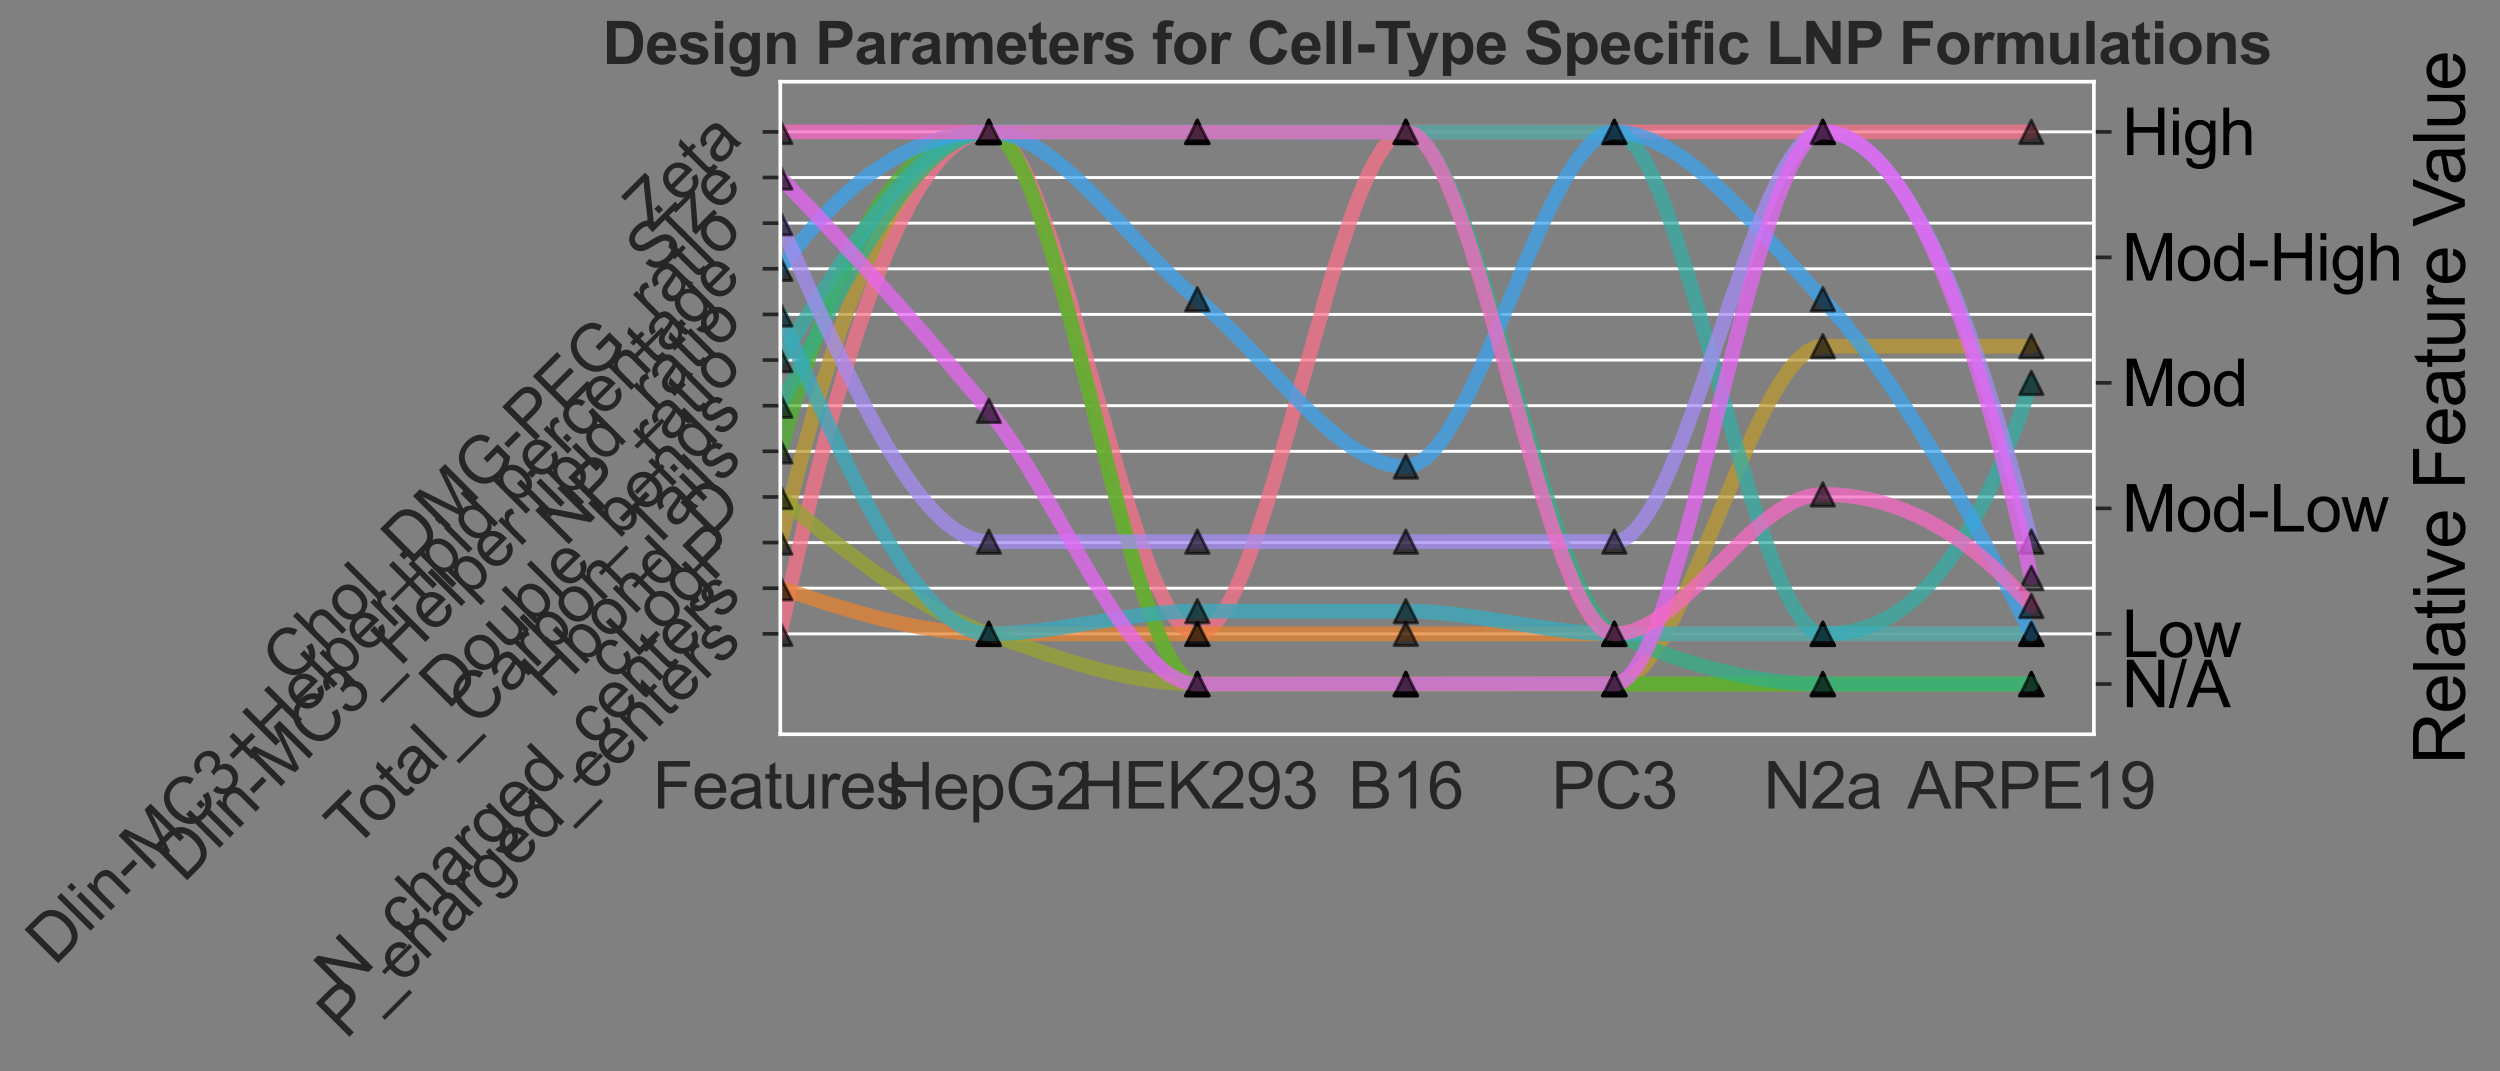 <?xml version="1.0" encoding="utf-8" standalone="no"?>
<!DOCTYPE svg PUBLIC "-//W3C//DTD SVG 1.1//EN"
  "http://www.w3.org/Graphics/SVG/1.1/DTD/svg11.dtd">
<svg xmlns:xlink="http://www.w3.org/1999/xlink" width="849.591pt" height="364.038pt" viewBox="0 0 849.591 364.038" xmlns="http://www.w3.org/2000/svg" version="1.1">
 <rect x="0" y="0" width="849.591" height="364.038" fill="#808080" stroke="none"/>
 <defs>
  <style type="text/css">*{stroke-linejoin: round; stroke-linecap: butt}</style>
 </defs>
 <g id="figure_1">
  <g id="patch_1">
   <path d="M 0 364.038 
L 849.591 364.038 
L 849.591 0 
L 0 0 
L 0 364.038 
z
" style="fill: none"/>
  </g>
  <g id="axes_1">
   <g id="patch_2">
    <path d="M 265.179 249.519 
L 711.579 249.519 
L 711.579 27.759 
L 265.179 27.759 
L 265.179 249.519 
z
" style="fill: none"/>
   </g>
   <g id="matplotlib.axis_1">
    <g id="xtick_1">
     <g id="text_1">
      <!-- Features -->
      <g style="fill: #262626" transform="translate(221.773 274.767) scale(0.22 -0.22)">
       <defs>
        <path id="ArialMT-46" d="M 525 0 
L 525 4581 
L 3616 4581 
L 3616 4041 
L 1131 4041 
L 1131 2622 
L 3281 2622 
L 3281 2081 
L 1131 2081 
L 1131 0 
L 525 0 
z
" transform="scale(0.016)"/>
        <path id="ArialMT-65" d="M 2694 1069 
L 3275 997 
Q 3138 488 2766 206 
Q 2394 -75 1816 -75 
Q 1088 -75 661 373 
Q 234 822 234 1631 
Q 234 2469 665 2931 
Q 1097 3394 1784 3394 
Q 2450 3394 2872 2941 
Q 3294 2488 3294 1666 
Q 3294 1616 3291 1516 
L 816 1516 
Q 847 969 1125 678 
Q 1403 388 1819 388 
Q 2128 388 2347 550 
Q 2566 713 2694 1069 
z
M 847 1978 
L 2700 1978 
Q 2663 2397 2488 2606 
Q 2219 2931 1791 2931 
Q 1403 2931 1139 2672 
Q 875 2413 847 1978 
z
" transform="scale(0.016)"/>
        <path id="ArialMT-61" d="M 2588 409 
Q 2275 144 1986 34 
Q 1697 -75 1366 -75 
Q 819 -75 525 192 
Q 231 459 231 875 
Q 231 1119 342 1320 
Q 453 1522 633 1644 
Q 813 1766 1038 1828 
Q 1203 1872 1538 1913 
Q 2219 1994 2541 2106 
Q 2544 2222 2544 2253 
Q 2544 2597 2384 2738 
Q 2169 2928 1744 2928 
Q 1347 2928 1158 2789 
Q 969 2650 878 2297 
L 328 2372 
Q 403 2725 575 2942 
Q 747 3159 1072 3276 
Q 1397 3394 1825 3394 
Q 2250 3394 2515 3294 
Q 2781 3194 2906 3042 
Q 3031 2891 3081 2659 
Q 3109 2516 3109 2141 
L 3109 1391 
Q 3109 606 3145 398 
Q 3181 191 3288 0 
L 2700 0 
Q 2613 175 2588 409 
z
M 2541 1666 
Q 2234 1541 1622 1453 
Q 1275 1403 1131 1340 
Q 988 1278 909 1158 
Q 831 1038 831 891 
Q 831 666 1001 516 
Q 1172 366 1500 366 
Q 1825 366 2078 508 
Q 2331 650 2450 897 
Q 2541 1088 2541 1459 
L 2541 1666 
z
" transform="scale(0.016)"/>
        <path id="ArialMT-74" d="M 1650 503 
L 1731 6 
Q 1494 -44 1306 -44 
Q 1000 -44 831 53 
Q 663 150 594 308 
Q 525 466 525 972 
L 525 2881 
L 113 2881 
L 113 3319 
L 525 3319 
L 525 4141 
L 1084 4478 
L 1084 3319 
L 1650 3319 
L 1650 2881 
L 1084 2881 
L 1084 941 
Q 1084 700 1114 631 
Q 1144 563 1211 522 
Q 1278 481 1403 481 
Q 1497 481 1650 503 
z
" transform="scale(0.016)"/>
        <path id="ArialMT-75" d="M 2597 0 
L 2597 488 
Q 2209 -75 1544 -75 
Q 1250 -75 995 37 
Q 741 150 617 320 
Q 494 491 444 738 
Q 409 903 409 1263 
L 409 3319 
L 972 3319 
L 972 1478 
Q 972 1038 1006 884 
Q 1059 663 1231 536 
Q 1403 409 1656 409 
Q 1909 409 2131 539 
Q 2353 669 2445 892 
Q 2538 1116 2538 1541 
L 2538 3319 
L 3100 3319 
L 3100 0 
L 2597 0 
z
" transform="scale(0.016)"/>
        <path id="ArialMT-72" d="M 416 0 
L 416 3319 
L 922 3319 
L 922 2816 
Q 1116 3169 1280 3281 
Q 1444 3394 1641 3394 
Q 1925 3394 2219 3213 
L 2025 2691 
Q 1819 2813 1613 2813 
Q 1428 2813 1281 2702 
Q 1134 2591 1072 2394 
Q 978 2094 978 1738 
L 978 0 
L 416 0 
z
" transform="scale(0.016)"/>
        <path id="ArialMT-73" d="M 197 991 
L 753 1078 
Q 800 744 1014 566 
Q 1228 388 1613 388 
Q 2000 388 2187 545 
Q 2375 703 2375 916 
Q 2375 1106 2209 1216 
Q 2094 1291 1634 1406 
Q 1016 1563 777 1677 
Q 538 1791 414 1992 
Q 291 2194 291 2438 
Q 291 2659 392 2848 
Q 494 3038 669 3163 
Q 800 3259 1026 3326 
Q 1253 3394 1513 3394 
Q 1903 3394 2198 3281 
Q 2494 3169 2634 2976 
Q 2775 2784 2828 2463 
L 2278 2388 
Q 2241 2644 2061 2787 
Q 1881 2931 1553 2931 
Q 1166 2931 1000 2803 
Q 834 2675 834 2503 
Q 834 2394 903 2306 
Q 972 2216 1119 2156 
Q 1203 2125 1616 2013 
Q 2213 1853 2448 1751 
Q 2684 1650 2818 1456 
Q 2953 1263 2953 975 
Q 2953 694 2789 445 
Q 2625 197 2315 61 
Q 2006 -75 1616 -75 
Q 969 -75 630 194 
Q 291 463 197 991 
z
" transform="scale(0.016)"/>
       </defs>
       <use xlink:href="#ArialMT-46"/>
       <use xlink:href="#ArialMT-65" x="61.084"/>
       <use xlink:href="#ArialMT-61" x="116.699"/>
       <use xlink:href="#ArialMT-74" x="172.314"/>
       <use xlink:href="#ArialMT-75" x="200.098"/>
       <use xlink:href="#ArialMT-72" x="255.713"/>
       <use xlink:href="#ArialMT-65" x="289.014"/>
       <use xlink:href="#ArialMT-73" x="344.629"/>
      </g>
     </g>
    </g>
    <g id="xtick_2">
     <g id="text_2">
      <!-- HepG2 -->
      <g style="fill: #262626" transform="translate(301.185 275.035) scale(0.22 -0.22)">
       <defs>
        <path id="ArialMT-48" d="M 513 0 
L 513 4581 
L 1119 4581 
L 1119 2700 
L 3500 2700 
L 3500 4581 
L 4106 4581 
L 4106 0 
L 3500 0 
L 3500 2159 
L 1119 2159 
L 1119 0 
L 513 0 
z
" transform="scale(0.016)"/>
        <path id="ArialMT-70" d="M 422 -1272 
L 422 3319 
L 934 3319 
L 934 2888 
Q 1116 3141 1344 3267 
Q 1572 3394 1897 3394 
Q 2322 3394 2647 3175 
Q 2972 2956 3137 2557 
Q 3303 2159 3303 1684 
Q 3303 1175 3120 767 
Q 2938 359 2589 142 
Q 2241 -75 1856 -75 
Q 1575 -75 1351 44 
Q 1128 163 984 344 
L 984 -1272 
L 422 -1272 
z
M 931 1641 
Q 931 1000 1190 694 
Q 1450 388 1819 388 
Q 2194 388 2461 705 
Q 2728 1022 2728 1688 
Q 2728 2322 2467 2637 
Q 2206 2953 1844 2953 
Q 1484 2953 1207 2617 
Q 931 2281 931 1641 
z
" transform="scale(0.016)"/>
        <path id="ArialMT-47" d="M 2638 1797 
L 2638 2334 
L 4578 2338 
L 4578 638 
Q 4131 281 3656 101 
Q 3181 -78 2681 -78 
Q 2006 -78 1454 211 
Q 903 500 622 1047 
Q 341 1594 341 2269 
Q 341 2938 620 3517 
Q 900 4097 1425 4378 
Q 1950 4659 2634 4659 
Q 3131 4659 3532 4498 
Q 3934 4338 4162 4050 
Q 4391 3763 4509 3300 
L 3963 3150 
Q 3859 3500 3706 3700 
Q 3553 3900 3268 4020 
Q 2984 4141 2638 4141 
Q 2222 4141 1919 4014 
Q 1616 3888 1430 3681 
Q 1244 3475 1141 3228 
Q 966 2803 966 2306 
Q 966 1694 1177 1281 
Q 1388 869 1791 669 
Q 2194 469 2647 469 
Q 3041 469 3416 620 
Q 3791 772 3984 944 
L 3984 1797 
L 2638 1797 
z
" transform="scale(0.016)"/>
        <path id="ArialMT-32" d="M 3222 541 
L 3222 0 
L 194 0 
Q 188 203 259 391 
Q 375 700 629 1000 
Q 884 1300 1366 1694 
Q 2113 2306 2375 2664 
Q 2638 3022 2638 3341 
Q 2638 3675 2398 3904 
Q 2159 4134 1775 4134 
Q 1369 4134 1125 3890 
Q 881 3647 878 3216 
L 300 3275 
Q 359 3922 746 4261 
Q 1134 4600 1788 4600 
Q 2447 4600 2831 4234 
Q 3216 3869 3216 3328 
Q 3216 3053 3103 2787 
Q 2991 2522 2730 2228 
Q 2469 1934 1863 1422 
Q 1356 997 1212 845 
Q 1069 694 975 541 
L 3222 541 
z
" transform="scale(0.016)"/>
       </defs>
       <use xlink:href="#ArialMT-48"/>
       <use xlink:href="#ArialMT-65" x="72.217"/>
       <use xlink:href="#ArialMT-70" x="127.832"/>
       <use xlink:href="#ArialMT-47" x="183.447"/>
       <use xlink:href="#ArialMT-32" x="261.23"/>
      </g>
     </g>
    </g>
    <g id="xtick_3">
     <g id="text_3">
      <!-- HEK293 -->
      <g style="fill: #262626" transform="translate(365.923 274.767) scale(0.22 -0.22)">
       <defs>
        <path id="ArialMT-45" d="M 506 0 
L 506 4581 
L 3819 4581 
L 3819 4041 
L 1113 4041 
L 1113 2638 
L 3647 2638 
L 3647 2100 
L 1113 2100 
L 1113 541 
L 3925 541 
L 3925 0 
L 506 0 
z
" transform="scale(0.016)"/>
        <path id="ArialMT-4b" d="M 469 0 
L 469 4581 
L 1075 4581 
L 1075 2309 
L 3350 4581 
L 4172 4581 
L 2250 2725 
L 4256 0 
L 3456 0 
L 1825 2319 
L 1075 1588 
L 1075 0 
L 469 0 
z
" transform="scale(0.016)"/>
        <path id="ArialMT-39" d="M 350 1059 
L 891 1109 
Q 959 728 1153 556 
Q 1347 384 1650 384 
Q 1909 384 2104 503 
Q 2300 622 2425 820 
Q 2550 1019 2634 1356 
Q 2719 1694 2719 2044 
Q 2719 2081 2716 2156 
Q 2547 1888 2255 1720 
Q 1963 1553 1622 1553 
Q 1053 1553 659 1965 
Q 266 2378 266 3053 
Q 266 3750 677 4175 
Q 1088 4600 1706 4600 
Q 2153 4600 2523 4359 
Q 2894 4119 3086 3673 
Q 3278 3228 3278 2384 
Q 3278 1506 3087 986 
Q 2897 466 2520 194 
Q 2144 -78 1638 -78 
Q 1100 -78 759 220 
Q 419 519 350 1059 
z
M 2653 3081 
Q 2653 3566 2395 3850 
Q 2138 4134 1775 4134 
Q 1400 4134 1122 3828 
Q 844 3522 844 3034 
Q 844 2597 1108 2323 
Q 1372 2050 1759 2050 
Q 2150 2050 2401 2323 
Q 2653 2597 2653 3081 
z
" transform="scale(0.016)"/>
        <path id="ArialMT-33" d="M 269 1209 
L 831 1284 
Q 928 806 1161 595 
Q 1394 384 1728 384 
Q 2125 384 2398 659 
Q 2672 934 2672 1341 
Q 2672 1728 2419 1979 
Q 2166 2231 1775 2231 
Q 1616 2231 1378 2169 
L 1441 2663 
Q 1497 2656 1531 2656 
Q 1891 2656 2178 2843 
Q 2466 3031 2466 3422 
Q 2466 3731 2256 3934 
Q 2047 4138 1716 4138 
Q 1388 4138 1169 3931 
Q 950 3725 888 3313 
L 325 3413 
Q 428 3978 793 4289 
Q 1159 4600 1703 4600 
Q 2078 4600 2393 4439 
Q 2709 4278 2876 4000 
Q 3044 3722 3044 3409 
Q 3044 3113 2884 2869 
Q 2725 2625 2413 2481 
Q 2819 2388 3044 2092 
Q 3269 1797 3269 1353 
Q 3269 753 2831 336 
Q 2394 -81 1725 -81 
Q 1122 -81 723 278 
Q 325 638 269 1209 
z
" transform="scale(0.016)"/>
       </defs>
       <use xlink:href="#ArialMT-48"/>
       <use xlink:href="#ArialMT-45" x="72.217"/>
       <use xlink:href="#ArialMT-4b" x="138.916"/>
       <use xlink:href="#ArialMT-32" x="205.615"/>
       <use xlink:href="#ArialMT-39" x="261.23"/>
       <use xlink:href="#ArialMT-33" x="316.846"/>
      </g>
     </g>
    </g>
    <g id="xtick_4">
     <g id="text_4">
      <!-- B16 -->
      <g style="fill: #262626" transform="translate(458.179 274.767) scale(0.22 -0.22)">
       <defs>
        <path id="ArialMT-42" d="M 469 0 
L 469 4581 
L 2188 4581 
Q 2713 4581 3030 4442 
Q 3347 4303 3526 4014 
Q 3706 3725 3706 3409 
Q 3706 3116 3547 2856 
Q 3388 2597 3066 2438 
Q 3481 2316 3704 2022 
Q 3928 1728 3928 1328 
Q 3928 1006 3792 729 
Q 3656 453 3456 303 
Q 3256 153 2954 76 
Q 2653 0 2216 0 
L 469 0 
z
M 1075 2656 
L 2066 2656 
Q 2469 2656 2644 2709 
Q 2875 2778 2992 2937 
Q 3109 3097 3109 3338 
Q 3109 3566 3000 3739 
Q 2891 3913 2687 3977 
Q 2484 4041 1991 4041 
L 1075 4041 
L 1075 2656 
z
M 1075 541 
L 2216 541 
Q 2509 541 2628 563 
Q 2838 600 2978 687 
Q 3119 775 3209 942 
Q 3300 1109 3300 1328 
Q 3300 1584 3169 1773 
Q 3038 1963 2805 2039 
Q 2572 2116 2134 2116 
L 1075 2116 
L 1075 541 
z
" transform="scale(0.016)"/>
        <path id="ArialMT-31" d="M 2384 0 
L 1822 0 
L 1822 3584 
Q 1619 3391 1289 3197 
Q 959 3003 697 2906 
L 697 3450 
Q 1169 3672 1522 3987 
Q 1875 4303 2022 4600 
L 2384 4600 
L 2384 0 
z
" transform="scale(0.016)"/>
        <path id="ArialMT-36" d="M 3184 3459 
L 2625 3416 
Q 2550 3747 2413 3897 
Q 2184 4138 1850 4138 
Q 1581 4138 1378 3988 
Q 1113 3794 959 3422 
Q 806 3050 800 2363 
Q 1003 2672 1297 2822 
Q 1591 2972 1913 2972 
Q 2475 2972 2870 2558 
Q 3266 2144 3266 1488 
Q 3266 1056 3080 686 
Q 2894 316 2569 119 
Q 2244 -78 1831 -78 
Q 1128 -78 684 439 
Q 241 956 241 2144 
Q 241 3472 731 4075 
Q 1159 4600 1884 4600 
Q 2425 4600 2770 4297 
Q 3116 3994 3184 3459 
z
M 888 1484 
Q 888 1194 1011 928 
Q 1134 663 1356 523 
Q 1578 384 1822 384 
Q 2178 384 2434 671 
Q 2691 959 2691 1453 
Q 2691 1928 2437 2201 
Q 2184 2475 1800 2475 
Q 1419 2475 1153 2201 
Q 888 1928 888 1484 
z
" transform="scale(0.016)"/>
       </defs>
       <use xlink:href="#ArialMT-42"/>
       <use xlink:href="#ArialMT-31" x="66.699"/>
       <use xlink:href="#ArialMT-36" x="122.314"/>
      </g>
     </g>
    </g>
    <g id="xtick_5">
     <g id="text_5">
      <!-- PC3 -->
      <g style="fill: #262626" transform="translate(527.209 274.767) scale(0.22 -0.22)">
       <defs>
        <path id="ArialMT-50" d="M 494 0 
L 494 4581 
L 2222 4581 
Q 2678 4581 2919 4538 
Q 3256 4481 3484 4323 
Q 3713 4166 3852 3881 
Q 3991 3597 3991 3256 
Q 3991 2672 3619 2267 
Q 3247 1863 2275 1863 
L 1100 1863 
L 1100 0 
L 494 0 
z
M 1100 2403 
L 2284 2403 
Q 2872 2403 3119 2622 
Q 3366 2841 3366 3238 
Q 3366 3525 3220 3729 
Q 3075 3934 2838 4000 
Q 2684 4041 2272 4041 
L 1100 4041 
L 1100 2403 
z
" transform="scale(0.016)"/>
        <path id="ArialMT-43" d="M 3763 1606 
L 4369 1453 
Q 4178 706 3683 314 
Q 3188 -78 2472 -78 
Q 1731 -78 1267 223 
Q 803 525 561 1097 
Q 319 1669 319 2325 
Q 319 3041 592 3573 
Q 866 4106 1370 4382 
Q 1875 4659 2481 4659 
Q 3169 4659 3637 4309 
Q 4106 3959 4291 3325 
L 3694 3184 
Q 3534 3684 3231 3912 
Q 2928 4141 2469 4141 
Q 1941 4141 1586 3887 
Q 1231 3634 1087 3207 
Q 944 2781 944 2328 
Q 944 1744 1114 1308 
Q 1284 872 1643 656 
Q 2003 441 2422 441 
Q 2931 441 3284 734 
Q 3638 1028 3763 1606 
z
" transform="scale(0.016)"/>
       </defs>
       <use xlink:href="#ArialMT-50"/>
       <use xlink:href="#ArialMT-43" x="66.699"/>
       <use xlink:href="#ArialMT-33" x="138.916"/>
      </g>
     </g>
    </g>
    <g id="xtick_6">
     <g id="text_6">
      <!-- N2a -->
      <g style="fill: #262626" transform="translate(599.286 274.767) scale(0.22 -0.22)">
       <defs>
        <path id="ArialMT-4e" d="M 488 0 
L 488 4581 
L 1109 4581 
L 3516 984 
L 3516 4581 
L 4097 4581 
L 4097 0 
L 3475 0 
L 1069 3600 
L 1069 0 
L 488 0 
z
" transform="scale(0.016)"/>
       </defs>
       <use xlink:href="#ArialMT-4e"/>
       <use xlink:href="#ArialMT-32" x="72.217"/>
       <use xlink:href="#ArialMT-61" x="127.832"/>
      </g>
     </g>
    </g>
    <g id="xtick_7">
     <g id="text_7">
      <!-- ARPE19 -->
      <g style="fill: #262626" transform="translate(648.131 274.767) scale(0.22 -0.22)">
       <defs>
        <path id="ArialMT-41" d="M -9 0 
L 1750 4581 
L 2403 4581 
L 4278 0 
L 3588 0 
L 3053 1388 
L 1138 1388 
L 634 0 
L -9 0 
z
M 1313 1881 
L 2866 1881 
L 2388 3150 
Q 2169 3728 2063 4100 
Q 1975 3659 1816 3225 
L 1313 1881 
z
" transform="scale(0.016)"/>
        <path id="ArialMT-52" d="M 503 0 
L 503 4581 
L 2534 4581 
Q 3147 4581 3465 4457 
Q 3784 4334 3975 4021 
Q 4166 3709 4166 3331 
Q 4166 2844 3850 2509 
Q 3534 2175 2875 2084 
Q 3116 1969 3241 1856 
Q 3506 1613 3744 1247 
L 4541 0 
L 3778 0 
L 3172 953 
Q 2906 1366 2734 1584 
Q 2563 1803 2427 1890 
Q 2291 1978 2150 2013 
Q 2047 2034 1813 2034 
L 1109 2034 
L 1109 0 
L 503 0 
z
M 1109 2559 
L 2413 2559 
Q 2828 2559 3062 2645 
Q 3297 2731 3419 2920 
Q 3541 3109 3541 3331 
Q 3541 3656 3305 3865 
Q 3069 4075 2559 4075 
L 1109 4075 
L 1109 2559 
z
" transform="scale(0.016)"/>
       </defs>
       <use xlink:href="#ArialMT-41"/>
       <use xlink:href="#ArialMT-52" x="66.699"/>
       <use xlink:href="#ArialMT-50" x="138.916"/>
       <use xlink:href="#ArialMT-45" x="205.615"/>
       <use xlink:href="#ArialMT-31" x="272.314"/>
       <use xlink:href="#ArialMT-39" x="327.93"/>
      </g>
     </g>
    </g>
   </g>
   <g id="matplotlib.axis_2">
    <g id="ytick_1">
     <g id="line2d_1">
      <path d="M 265.179 215.402 
L 711.579 215.402 
" clip-path="url(#pdc34aa2c4d)" style="fill: none; stroke: #ffffff; stroke-linecap: round"/>
     </g>
     <g id="line2d_2">
      <defs>
       <path id="mc1bb472766" d="M 0 0 
L -6 0 
" style="stroke: #262626; stroke-width: 1.25"/>
      </defs>
      <g>
       <use xlink:href="#mc1bb472766" x="265.179" y="215.402" style="fill: #262626; stroke: #262626; stroke-width: 1.25"/>
      </g>
     </g>
     <g id="text_8">
      <!-- P_charged_centers -->
      <g style="fill: #262626" transform="translate(117.504 353.564) rotate(-45) scale(0.22 -0.22)">
       <defs>
        <path id="ArialMT-5f" d="M -97 -1272 
L -97 -866 
L 3631 -866 
L 3631 -1272 
L -97 -1272 
z
" transform="scale(0.016)"/>
        <path id="ArialMT-63" d="M 2588 1216 
L 3141 1144 
Q 3050 572 2676 248 
Q 2303 -75 1759 -75 
Q 1078 -75 664 370 
Q 250 816 250 1647 
Q 250 2184 428 2587 
Q 606 2991 970 3192 
Q 1334 3394 1763 3394 
Q 2303 3394 2647 3120 
Q 2991 2847 3088 2344 
L 2541 2259 
Q 2463 2594 2264 2762 
Q 2066 2931 1784 2931 
Q 1359 2931 1093 2626 
Q 828 2322 828 1663 
Q 828 994 1084 691 
Q 1341 388 1753 388 
Q 2084 388 2306 591 
Q 2528 794 2588 1216 
z
" transform="scale(0.016)"/>
        <path id="ArialMT-68" d="M 422 0 
L 422 4581 
L 984 4581 
L 984 2938 
Q 1378 3394 1978 3394 
Q 2347 3394 2619 3248 
Q 2891 3103 3008 2847 
Q 3125 2591 3125 2103 
L 3125 0 
L 2563 0 
L 2563 2103 
Q 2563 2525 2380 2717 
Q 2197 2909 1863 2909 
Q 1613 2909 1392 2779 
Q 1172 2650 1078 2428 
Q 984 2206 984 1816 
L 984 0 
L 422 0 
z
" transform="scale(0.016)"/>
        <path id="ArialMT-67" d="M 319 -275 
L 866 -356 
Q 900 -609 1056 -725 
Q 1266 -881 1628 -881 
Q 2019 -881 2231 -725 
Q 2444 -569 2519 -288 
Q 2563 -116 2559 434 
Q 2191 0 1641 0 
Q 956 0 581 494 
Q 206 988 206 1678 
Q 206 2153 378 2554 
Q 550 2956 876 3175 
Q 1203 3394 1644 3394 
Q 2231 3394 2613 2919 
L 2613 3319 
L 3131 3319 
L 3131 450 
Q 3131 -325 2973 -648 
Q 2816 -972 2473 -1159 
Q 2131 -1347 1631 -1347 
Q 1038 -1347 672 -1080 
Q 306 -813 319 -275 
z
M 784 1719 
Q 784 1066 1043 766 
Q 1303 466 1694 466 
Q 2081 466 2343 764 
Q 2606 1063 2606 1700 
Q 2606 2309 2336 2618 
Q 2066 2928 1684 2928 
Q 1309 2928 1046 2623 
Q 784 2319 784 1719 
z
" transform="scale(0.016)"/>
        <path id="ArialMT-64" d="M 2575 0 
L 2575 419 
Q 2259 -75 1647 -75 
Q 1250 -75 917 144 
Q 584 363 401 755 
Q 219 1147 219 1656 
Q 219 2153 384 2558 
Q 550 2963 881 3178 
Q 1213 3394 1622 3394 
Q 1922 3394 2156 3267 
Q 2391 3141 2538 2938 
L 2538 4581 
L 3097 4581 
L 3097 0 
L 2575 0 
z
M 797 1656 
Q 797 1019 1065 703 
Q 1334 388 1700 388 
Q 2069 388 2326 689 
Q 2584 991 2584 1609 
Q 2584 2291 2321 2609 
Q 2059 2928 1675 2928 
Q 1300 2928 1048 2622 
Q 797 2316 797 1656 
z
" transform="scale(0.016)"/>
        <path id="ArialMT-6e" d="M 422 0 
L 422 3319 
L 928 3319 
L 928 2847 
Q 1294 3394 1984 3394 
Q 2284 3394 2536 3286 
Q 2788 3178 2913 3003 
Q 3038 2828 3088 2588 
Q 3119 2431 3119 2041 
L 3119 0 
L 2556 0 
L 2556 2019 
Q 2556 2363 2490 2533 
Q 2425 2703 2258 2804 
Q 2091 2906 1866 2906 
Q 1506 2906 1245 2678 
Q 984 2450 984 1813 
L 984 0 
L 422 0 
z
" transform="scale(0.016)"/>
       </defs>
       <use xlink:href="#ArialMT-50"/>
       <use xlink:href="#ArialMT-5f" x="66.699"/>
       <use xlink:href="#ArialMT-63" x="122.314"/>
       <use xlink:href="#ArialMT-68" x="172.314"/>
       <use xlink:href="#ArialMT-61" x="227.93"/>
       <use xlink:href="#ArialMT-72" x="283.545"/>
       <use xlink:href="#ArialMT-67" x="316.846"/>
       <use xlink:href="#ArialMT-65" x="372.461"/>
       <use xlink:href="#ArialMT-64" x="428.076"/>
       <use xlink:href="#ArialMT-5f" x="483.691"/>
       <use xlink:href="#ArialMT-63" x="539.307"/>
       <use xlink:href="#ArialMT-65" x="589.307"/>
       <use xlink:href="#ArialMT-6e" x="644.922"/>
       <use xlink:href="#ArialMT-74" x="700.537"/>
       <use xlink:href="#ArialMT-65" x="728.32"/>
       <use xlink:href="#ArialMT-72" x="783.936"/>
       <use xlink:href="#ArialMT-73" x="817.236"/>
      </g>
     </g>
    </g>
    <g id="ytick_2">
     <g id="line2d_3">
      <path d="M 265.179 199.895 
L 711.579 199.895 
" clip-path="url(#pdc34aa2c4d)" style="fill: none; stroke: #ffffff; stroke-linecap: round"/>
     </g>
     <g id="line2d_4">
      <g>
       <use xlink:href="#mc1bb472766" x="265.179" y="199.895" style="fill: #262626; stroke: #262626; stroke-width: 1.25"/>
      </g>
     </g>
     <g id="text_9">
      <!-- N_charged_centers -->
      <g style="fill: #262626" transform="translate(116.646 338.914) rotate(-45) scale(0.22 -0.22)">
       <use xlink:href="#ArialMT-4e"/>
       <use xlink:href="#ArialMT-5f" x="72.217"/>
       <use xlink:href="#ArialMT-63" x="127.832"/>
       <use xlink:href="#ArialMT-68" x="177.832"/>
       <use xlink:href="#ArialMT-61" x="233.447"/>
       <use xlink:href="#ArialMT-72" x="289.062"/>
       <use xlink:href="#ArialMT-67" x="322.363"/>
       <use xlink:href="#ArialMT-65" x="377.979"/>
       <use xlink:href="#ArialMT-64" x="433.594"/>
       <use xlink:href="#ArialMT-5f" x="489.209"/>
       <use xlink:href="#ArialMT-63" x="544.824"/>
       <use xlink:href="#ArialMT-65" x="594.824"/>
       <use xlink:href="#ArialMT-6e" x="650.439"/>
       <use xlink:href="#ArialMT-74" x="706.055"/>
       <use xlink:href="#ArialMT-65" x="733.838"/>
       <use xlink:href="#ArialMT-72" x="789.453"/>
       <use xlink:href="#ArialMT-73" x="822.754"/>
      </g>
     </g>
    </g>
    <g id="ytick_3">
     <g id="line2d_5">
      <path d="M 265.179 184.387 
L 711.579 184.387 
" clip-path="url(#pdc34aa2c4d)" style="fill: none; stroke: #ffffff; stroke-linecap: round"/>
     </g>
     <g id="line2d_6">
      <g>
       <use xlink:href="#mc1bb472766" x="265.179" y="184.387" style="fill: #262626; stroke: #262626; stroke-width: 1.25"/>
      </g>
     </g>
     <g id="text_10">
      <!-- cLogP -->
      <g style="fill: #262626" transform="translate(208.297 231.756) rotate(-45) scale(0.22 -0.22)">
       <defs>
        <path id="ArialMT-4c" d="M 469 0 
L 469 4581 
L 1075 4581 
L 1075 541 
L 3331 541 
L 3331 0 
L 469 0 
z
" transform="scale(0.016)"/>
        <path id="ArialMT-6f" d="M 213 1659 
Q 213 2581 725 3025 
Q 1153 3394 1769 3394 
Q 2453 3394 2887 2945 
Q 3322 2497 3322 1706 
Q 3322 1066 3130 698 
Q 2938 331 2570 128 
Q 2203 -75 1769 -75 
Q 1072 -75 642 372 
Q 213 819 213 1659 
z
M 791 1659 
Q 791 1022 1069 705 
Q 1347 388 1769 388 
Q 2188 388 2466 706 
Q 2744 1025 2744 1678 
Q 2744 2294 2464 2611 
Q 2184 2928 1769 2928 
Q 1347 2928 1069 2612 
Q 791 2297 791 1659 
z
" transform="scale(0.016)"/>
       </defs>
       <use xlink:href="#ArialMT-63"/>
       <use xlink:href="#ArialMT-4c" x="50"/>
       <use xlink:href="#ArialMT-6f" x="105.615"/>
       <use xlink:href="#ArialMT-67" x="161.23"/>
       <use xlink:href="#ArialMT-50" x="216.846"/>
      </g>
     </g>
    </g>
    <g id="ytick_4">
     <g id="line2d_7">
      <path d="M 265.179 168.879 
L 711.579 168.879 
" clip-path="url(#pdc34aa2c4d)" style="fill: none; stroke: #ffffff; stroke-linecap: round"/>
     </g>
     <g id="line2d_8">
      <g>
       <use xlink:href="#mc1bb472766" x="265.179" y="168.879" style="fill: #262626; stroke: #262626; stroke-width: 1.25"/>
      </g>
     </g>
     <g id="text_11">
      <!-- Hbond_D -->
      <g style="fill: #262626" transform="translate(186.864 237.864) rotate(-45) scale(0.22 -0.22)">
       <defs>
        <path id="ArialMT-62" d="M 941 0 
L 419 0 
L 419 4581 
L 981 4581 
L 981 2947 
Q 1338 3394 1891 3394 
Q 2197 3394 2470 3270 
Q 2744 3147 2920 2923 
Q 3097 2700 3197 2384 
Q 3297 2069 3297 1709 
Q 3297 856 2875 390 
Q 2453 -75 1863 -75 
Q 1275 -75 941 416 
L 941 0 
z
M 934 1684 
Q 934 1088 1097 822 
Q 1363 388 1816 388 
Q 2184 388 2453 708 
Q 2722 1028 2722 1663 
Q 2722 2313 2464 2622 
Q 2206 2931 1841 2931 
Q 1472 2931 1203 2611 
Q 934 2291 934 1684 
z
" transform="scale(0.016)"/>
        <path id="ArialMT-44" d="M 494 0 
L 494 4581 
L 2072 4581 
Q 2606 4581 2888 4516 
Q 3281 4425 3559 4188 
Q 3922 3881 4101 3404 
Q 4281 2928 4281 2316 
Q 4281 1794 4159 1391 
Q 4038 988 3847 723 
Q 3656 459 3429 307 
Q 3203 156 2883 78 
Q 2563 0 2147 0 
L 494 0 
z
M 1100 541 
L 2078 541 
Q 2531 541 2789 625 
Q 3047 709 3200 863 
Q 3416 1078 3536 1442 
Q 3656 1806 3656 2325 
Q 3656 3044 3420 3430 
Q 3184 3816 2847 3947 
Q 2603 4041 2063 4041 
L 1100 4041 
L 1100 541 
z
" transform="scale(0.016)"/>
       </defs>
       <use xlink:href="#ArialMT-48"/>
       <use xlink:href="#ArialMT-62" x="72.217"/>
       <use xlink:href="#ArialMT-6f" x="127.832"/>
       <use xlink:href="#ArialMT-6e" x="183.447"/>
       <use xlink:href="#ArialMT-64" x="239.062"/>
       <use xlink:href="#ArialMT-5f" x="294.678"/>
       <use xlink:href="#ArialMT-44" x="350.293"/>
      </g>
     </g>
    </g>
    <g id="ytick_5">
     <g id="line2d_9">
      <path d="M 265.179 153.372 
L 711.579 153.372 
" clip-path="url(#pdc34aa2c4d)" style="fill: none; stroke: #ffffff; stroke-linecap: round"/>
     </g>
     <g id="line2d_10">
      <g>
       <use xlink:href="#mc1bb472766" x="265.179" y="153.372" style="fill: #262626; stroke: #262626; stroke-width: 1.25"/>
      </g>
     </g>
     <g id="text_12">
      <!-- Total_Carbon_Tails -->
      <g style="fill: #262626" transform="translate(120.304 288.971) rotate(-45) scale(0.22 -0.22)">
       <defs>
        <path id="ArialMT-54" d="M 1659 0 
L 1659 4041 
L 150 4041 
L 150 4581 
L 3781 4581 
L 3781 4041 
L 2266 4041 
L 2266 0 
L 1659 0 
z
" transform="scale(0.016)"/>
        <path id="ArialMT-6c" d="M 409 0 
L 409 4581 
L 972 4581 
L 972 0 
L 409 0 
z
" transform="scale(0.016)"/>
        <path id="ArialMT-69" d="M 425 3934 
L 425 4581 
L 988 4581 
L 988 3934 
L 425 3934 
z
M 425 0 
L 425 3319 
L 988 3319 
L 988 0 
L 425 0 
z
" transform="scale(0.016)"/>
       </defs>
       <use xlink:href="#ArialMT-54"/>
       <use xlink:href="#ArialMT-6f" x="49.959"/>
       <use xlink:href="#ArialMT-74" x="105.574"/>
       <use xlink:href="#ArialMT-61" x="133.357"/>
       <use xlink:href="#ArialMT-6c" x="188.973"/>
       <use xlink:href="#ArialMT-5f" x="211.189"/>
       <use xlink:href="#ArialMT-43" x="266.805"/>
       <use xlink:href="#ArialMT-61" x="339.021"/>
       <use xlink:href="#ArialMT-72" x="394.637"/>
       <use xlink:href="#ArialMT-62" x="427.938"/>
       <use xlink:href="#ArialMT-6f" x="483.553"/>
       <use xlink:href="#ArialMT-6e" x="539.168"/>
       <use xlink:href="#ArialMT-5f" x="594.783"/>
       <use xlink:href="#ArialMT-54" x="650.398"/>
       <use xlink:href="#ArialMT-61" x="700.357"/>
       <use xlink:href="#ArialMT-69" x="755.973"/>
       <use xlink:href="#ArialMT-6c" x="778.189"/>
       <use xlink:href="#ArialMT-73" x="800.406"/>
      </g>
     </g>
    </g>
    <g id="ytick_6">
     <g id="line2d_11">
      <path d="M 265.179 137.864 
L 711.579 137.864 
" clip-path="url(#pdc34aa2c4d)" style="fill: none; stroke: #ffffff; stroke-linecap: round"/>
     </g>
     <g id="line2d_12">
      <g>
       <use xlink:href="#mc1bb472766" x="265.179" y="137.864" style="fill: #262626; stroke: #262626; stroke-width: 1.25"/>
      </g>
     </g>
     <g id="text_13">
      <!-- Double_bonds -->
      <g style="fill: #262626" transform="translate(152.261 241.452) rotate(-45) scale(0.22 -0.22)">
       <use xlink:href="#ArialMT-44"/>
       <use xlink:href="#ArialMT-6f" x="72.217"/>
       <use xlink:href="#ArialMT-75" x="127.832"/>
       <use xlink:href="#ArialMT-62" x="183.447"/>
       <use xlink:href="#ArialMT-6c" x="239.062"/>
       <use xlink:href="#ArialMT-65" x="261.279"/>
       <use xlink:href="#ArialMT-5f" x="316.895"/>
       <use xlink:href="#ArialMT-62" x="372.51"/>
       <use xlink:href="#ArialMT-6f" x="428.125"/>
       <use xlink:href="#ArialMT-6e" x="483.74"/>
       <use xlink:href="#ArialMT-64" x="539.355"/>
       <use xlink:href="#ArialMT-73" x="594.971"/>
      </g>
     </g>
    </g>
    <g id="ytick_7">
     <g id="line2d_13">
      <path d="M 265.179 122.356 
L 711.579 122.356 
" clip-path="url(#pdc34aa2c4d)" style="fill: none; stroke: #ffffff; stroke-linecap: round"/>
     </g>
     <g id="line2d_14">
      <g>
       <use xlink:href="#mc1bb472766" x="265.179" y="122.356" style="fill: #262626; stroke: #262626; stroke-width: 1.25"/>
      </g>
     </g>
     <g id="text_14">
      <!-- NP_ratio -->
      <g style="fill: #262626" transform="translate(192.065 186.139) rotate(-45) scale(0.22 -0.22)">
       <use xlink:href="#ArialMT-4e"/>
       <use xlink:href="#ArialMT-50" x="72.217"/>
       <use xlink:href="#ArialMT-5f" x="138.916"/>
       <use xlink:href="#ArialMT-72" x="194.531"/>
       <use xlink:href="#ArialMT-61" x="227.832"/>
       <use xlink:href="#ArialMT-74" x="283.447"/>
       <use xlink:href="#ArialMT-69" x="311.23"/>
       <use xlink:href="#ArialMT-6f" x="333.447"/>
      </g>
     </g>
    </g>
    <g id="ytick_8">
     <g id="line2d_15">
      <path d="M 265.179 106.849 
L 711.579 106.849 
" clip-path="url(#pdc34aa2c4d)" style="fill: none; stroke: #ffffff; stroke-linecap: round"/>
     </g>
     <g id="line2d_16">
      <g>
       <use xlink:href="#mc1bb472766" x="265.179" y="106.849" style="fill: #262626; stroke: #262626; stroke-width: 1.25"/>
      </g>
     </g>
     <g id="text_15">
      <!-- Dlin-MC3_Helper lipid_ratio -->
      <g style="fill: #262626" transform="translate(62.389 300.364) rotate(-45) scale(0.22 -0.22)">
       <defs>
        <path id="ArialMT-2d" d="M 203 1375 
L 203 1941 
L 1931 1941 
L 1931 1375 
L 203 1375 
z
" transform="scale(0.016)"/>
        <path id="ArialMT-4d" d="M 475 0 
L 475 4581 
L 1388 4581 
L 2472 1338 
Q 2622 884 2691 659 
Q 2769 909 2934 1394 
L 4031 4581 
L 4847 4581 
L 4847 0 
L 4263 0 
L 4263 3834 
L 2931 0 
L 2384 0 
L 1059 3900 
L 1059 0 
L 475 0 
z
" transform="scale(0.016)"/>
        <path id="ArialMT-20" transform="scale(0.016)"/>
       </defs>
       <use xlink:href="#ArialMT-44"/>
       <use xlink:href="#ArialMT-6c" x="72.217"/>
       <use xlink:href="#ArialMT-69" x="94.434"/>
       <use xlink:href="#ArialMT-6e" x="116.65"/>
       <use xlink:href="#ArialMT-2d" x="172.266"/>
       <use xlink:href="#ArialMT-4d" x="205.566"/>
       <use xlink:href="#ArialMT-43" x="288.867"/>
       <use xlink:href="#ArialMT-33" x="361.084"/>
       <use xlink:href="#ArialMT-5f" x="416.699"/>
       <use xlink:href="#ArialMT-48" x="472.314"/>
       <use xlink:href="#ArialMT-65" x="544.531"/>
       <use xlink:href="#ArialMT-6c" x="600.146"/>
       <use xlink:href="#ArialMT-70" x="622.363"/>
       <use xlink:href="#ArialMT-65" x="677.979"/>
       <use xlink:href="#ArialMT-72" x="733.594"/>
       <use xlink:href="#ArialMT-20" x="766.895"/>
       <use xlink:href="#ArialMT-6c" x="794.678"/>
       <use xlink:href="#ArialMT-69" x="816.895"/>
       <use xlink:href="#ArialMT-70" x="839.111"/>
       <use xlink:href="#ArialMT-69" x="894.727"/>
       <use xlink:href="#ArialMT-64" x="916.943"/>
       <use xlink:href="#ArialMT-5f" x="972.559"/>
       <use xlink:href="#ArialMT-72" x="1028.174"/>
       <use xlink:href="#ArialMT-61" x="1061.475"/>
       <use xlink:href="#ArialMT-74" x="1117.09"/>
       <use xlink:href="#ArialMT-69" x="1144.873"/>
       <use xlink:href="#ArialMT-6f" x="1167.09"/>
      </g>
     </g>
    </g>
    <g id="ytick_9">
     <g id="line2d_17">
      <path d="M 265.179 91.341 
L 711.579 91.341 
" clip-path="url(#pdc34aa2c4d)" style="fill: none; stroke: #ffffff; stroke-linecap: round"/>
     </g>
     <g id="line2d_18">
      <g>
       <use xlink:href="#mc1bb472766" x="265.179" y="91.341" style="fill: #262626; stroke: #262626; stroke-width: 1.25"/>
      </g>
     </g>
     <g id="text_16">
      <!-- Dlin-MC3+Helper lipid percentage -->
      <g style="fill: #262626" transform="translate(18.525 328.538) rotate(-45) scale(0.22 -0.22)">
       <defs>
        <path id="ArialMT-2b" d="M 1603 741 
L 1603 1997 
L 356 1997 
L 356 2522 
L 1603 2522 
L 1603 3769 
L 2134 3769 
L 2134 2522 
L 3381 2522 
L 3381 1997 
L 2134 1997 
L 2134 741 
L 1603 741 
z
" transform="scale(0.016)"/>
       </defs>
       <use xlink:href="#ArialMT-44"/>
       <use xlink:href="#ArialMT-6c" x="72.217"/>
       <use xlink:href="#ArialMT-69" x="94.434"/>
       <use xlink:href="#ArialMT-6e" x="116.65"/>
       <use xlink:href="#ArialMT-2d" x="172.266"/>
       <use xlink:href="#ArialMT-4d" x="205.566"/>
       <use xlink:href="#ArialMT-43" x="288.867"/>
       <use xlink:href="#ArialMT-33" x="361.084"/>
       <use xlink:href="#ArialMT-2b" x="416.699"/>
       <use xlink:href="#ArialMT-48" x="475.098"/>
       <use xlink:href="#ArialMT-65" x="547.314"/>
       <use xlink:href="#ArialMT-6c" x="602.93"/>
       <use xlink:href="#ArialMT-70" x="625.146"/>
       <use xlink:href="#ArialMT-65" x="680.762"/>
       <use xlink:href="#ArialMT-72" x="736.377"/>
       <use xlink:href="#ArialMT-20" x="769.678"/>
       <use xlink:href="#ArialMT-6c" x="797.461"/>
       <use xlink:href="#ArialMT-69" x="819.678"/>
       <use xlink:href="#ArialMT-70" x="841.895"/>
       <use xlink:href="#ArialMT-69" x="897.51"/>
       <use xlink:href="#ArialMT-64" x="919.727"/>
       <use xlink:href="#ArialMT-20" x="975.342"/>
       <use xlink:href="#ArialMT-70" x="1003.125"/>
       <use xlink:href="#ArialMT-65" x="1058.74"/>
       <use xlink:href="#ArialMT-72" x="1114.355"/>
       <use xlink:href="#ArialMT-63" x="1147.656"/>
       <use xlink:href="#ArialMT-65" x="1197.656"/>
       <use xlink:href="#ArialMT-6e" x="1253.271"/>
       <use xlink:href="#ArialMT-74" x="1308.887"/>
       <use xlink:href="#ArialMT-61" x="1336.67"/>
       <use xlink:href="#ArialMT-67" x="1392.285"/>
       <use xlink:href="#ArialMT-65" x="1447.9"/>
      </g>
     </g>
    </g>
    <g id="ytick_10">
     <g id="line2d_19">
      <path d="M 265.179 75.833 
L 711.579 75.833 
" clip-path="url(#pdc34aa2c4d)" style="fill: none; stroke: #ffffff; stroke-linecap: round"/>
     </g>
     <g id="line2d_20">
      <g>
       <use xlink:href="#mc1bb472766" x="265.179" y="75.833" style="fill: #262626; stroke: #262626; stroke-width: 1.25"/>
      </g>
     </g>
     <g id="text_17">
      <!-- Chol_DMG-PEG_ratio -->
      <g style="fill: #262626" transform="translate(98.708 233.029) rotate(-45) scale(0.22 -0.22)">
       <use xlink:href="#ArialMT-43"/>
       <use xlink:href="#ArialMT-68" x="72.217"/>
       <use xlink:href="#ArialMT-6f" x="127.832"/>
       <use xlink:href="#ArialMT-6c" x="183.447"/>
       <use xlink:href="#ArialMT-5f" x="205.664"/>
       <use xlink:href="#ArialMT-44" x="261.279"/>
       <use xlink:href="#ArialMT-4d" x="333.496"/>
       <use xlink:href="#ArialMT-47" x="416.797"/>
       <use xlink:href="#ArialMT-2d" x="494.58"/>
       <use xlink:href="#ArialMT-50" x="527.881"/>
       <use xlink:href="#ArialMT-45" x="594.58"/>
       <use xlink:href="#ArialMT-47" x="661.279"/>
       <use xlink:href="#ArialMT-5f" x="739.062"/>
       <use xlink:href="#ArialMT-72" x="794.678"/>
       <use xlink:href="#ArialMT-61" x="827.979"/>
       <use xlink:href="#ArialMT-74" x="883.594"/>
       <use xlink:href="#ArialMT-69" x="911.377"/>
       <use xlink:href="#ArialMT-6f" x="933.594"/>
      </g>
     </g>
    </g>
    <g id="ytick_11">
     <g id="line2d_21">
      <path d="M 265.179 60.326 
L 711.579 60.326 
" clip-path="url(#pdc34aa2c4d)" style="fill: none; stroke: #ffffff; stroke-linecap: round"/>
     </g>
     <g id="line2d_22">
      <g>
       <use xlink:href="#mc1bb472766" x="265.179" y="60.326" style="fill: #262626; stroke: #262626; stroke-width: 1.25"/>
      </g>
     </g>
     <g id="text_18">
      <!-- Size -->
      <g style="fill: #262626" transform="translate(222.325 93.849) rotate(-45) scale(0.22 -0.22)">
       <defs>
        <path id="ArialMT-53" d="M 288 1472 
L 859 1522 
Q 900 1178 1048 958 
Q 1197 738 1509 602 
Q 1822 466 2213 466 
Q 2559 466 2825 569 
Q 3091 672 3220 851 
Q 3350 1031 3350 1244 
Q 3350 1459 3225 1620 
Q 3100 1781 2813 1891 
Q 2628 1963 1997 2114 
Q 1366 2266 1113 2400 
Q 784 2572 623 2826 
Q 463 3081 463 3397 
Q 463 3744 659 4045 
Q 856 4347 1234 4503 
Q 1613 4659 2075 4659 
Q 2584 4659 2973 4495 
Q 3363 4331 3572 4012 
Q 3781 3694 3797 3291 
L 3216 3247 
Q 3169 3681 2898 3903 
Q 2628 4125 2100 4125 
Q 1550 4125 1298 3923 
Q 1047 3722 1047 3438 
Q 1047 3191 1225 3031 
Q 1400 2872 2139 2705 
Q 2878 2538 3153 2413 
Q 3553 2228 3743 1945 
Q 3934 1663 3934 1294 
Q 3934 928 3725 604 
Q 3516 281 3123 101 
Q 2731 -78 2241 -78 
Q 1619 -78 1198 103 
Q 778 284 539 648 
Q 300 1013 288 1472 
z
" transform="scale(0.016)"/>
        <path id="ArialMT-7a" d="M 125 0 
L 125 456 
L 2238 2881 
Q 1878 2863 1603 2863 
L 250 2863 
L 250 3319 
L 2963 3319 
L 2963 2947 
L 1166 841 
L 819 456 
Q 1197 484 1528 484 
L 3063 484 
L 3063 0 
L 125 0 
z
" transform="scale(0.016)"/>
       </defs>
       <use xlink:href="#ArialMT-53"/>
       <use xlink:href="#ArialMT-69" x="66.699"/>
       <use xlink:href="#ArialMT-7a" x="88.916"/>
       <use xlink:href="#ArialMT-65" x="138.916"/>
      </g>
     </g>
    </g>
    <g id="ytick_12">
     <g id="line2d_23">
      <path d="M 265.179 44.818 
L 711.579 44.818 
" clip-path="url(#pdc34aa2c4d)" style="fill: none; stroke: #ffffff; stroke-linecap: round"/>
     </g>
     <g id="line2d_24">
      <g>
       <use xlink:href="#mc1bb472766" x="265.179" y="44.818" style="fill: #262626; stroke: #262626; stroke-width: 1.25"/>
      </g>
     </g>
     <g id="text_19">
      <!-- Zeta -->
      <g style="fill: #262626" transform="translate(221.462 79.204) rotate(-45) scale(0.22 -0.22)">
       <defs>
        <path id="ArialMT-5a" d="M 128 0 
L 128 563 
L 2475 3497 
Q 2725 3809 2950 4041 
L 394 4041 
L 394 4581 
L 3675 4581 
L 3675 4041 
L 1103 863 
L 825 541 
L 3750 541 
L 3750 0 
L 128 0 
z
" transform="scale(0.016)"/>
       </defs>
       <use xlink:href="#ArialMT-5a"/>
       <use xlink:href="#ArialMT-65" x="61.084"/>
       <use xlink:href="#ArialMT-74" x="116.699"/>
       <use xlink:href="#ArialMT-61" x="144.482"/>
      </g>
     </g>
    </g>
   </g>
   <g id="line2d_25">
    <path d="M 265.179 215.402 
L 269.334 195.979 
L 273.075 179.502 
L 276.815 163.975 
L 280.555 149.399 
L 284.296 135.774 
L 287.62 124.46 
L 290.945 113.898 
L 294.27 104.086 
L 297.594 95.026 
L 300.503 87.714 
L 303.412 80.978 
L 306.322 74.817 
L 309.231 69.23 
L 311.724 64.9 
L 314.218 60.992 
L 316.711 57.506 
L 319.205 54.443 
L 321.283 52.213 
L 323.36 50.277 
L 325.438 48.634 
L 327.516 47.284 
L 329.594 46.228 
L 331.672 45.465 
L 333.334 45.066 
L 334.997 44.855 
L 336.659 44.857 
L 337.906 45.168 
L 339.153 45.779 
L 340.399 46.679 
L 341.646 47.857 
L 342.893 49.301 
L 344.555 51.623 
L 346.218 54.372 
L 347.88 57.523 
L 349.958 61.986 
L 352.036 66.983 
L 354.529 73.613 
L 357.438 82.106 
L 360.763 92.641 
L 364.503 105.296 
L 369.906 124.486 
L 379.049 157.08 
L 382.789 169.613 
L 386.114 179.996 
L 389.023 188.325 
L 391.516 194.789 
L 393.594 199.631 
L 395.672 203.924 
L 397.334 206.927 
L 398.997 209.52 
L 400.659 211.674 
L 401.906 212.986 
L 403.153 214.027 
L 404.399 214.784 
L 405.646 215.246 
L 406.893 215.402 
L 408.14 215.246 
L 409.386 214.784 
L 410.633 214.027 
L 411.88 212.986 
L 413.127 211.674 
L 414.789 209.52 
L 416.451 206.927 
L 418.114 203.924 
L 420.192 199.631 
L 422.27 194.789 
L 424.763 188.325 
L 427.257 181.233 
L 430.166 172.284 
L 433.49 161.34 
L 438.062 145.419 
L 452.192 95.39 
L 455.516 84.665 
L 458.425 75.961 
L 460.919 69.12 
L 463.412 62.945 
L 465.49 58.371 
L 467.568 54.372 
L 469.231 51.623 
L 470.893 49.301 
L 472.555 47.434 
L 473.802 46.348 
L 475.049 45.543 
L 476.296 45.031 
L 477.542 44.822 
L 488.347 44.818 
L 690.322 44.818 
L 690.322 44.818 
" clip-path="url(#pdc34aa2c4d)" style="fill: none; stroke: #f77189; stroke-opacity: 0.75; stroke-width: 5; stroke-linecap: round"/>
   </g>
   <g id="line2d_26">
    <path d="M 265.179 215.402 
L 336.036 44.818 
L 406.893 215.402 
L 477.75 44.818 
L 548.607 44.818 
L 619.464 44.818 
L 690.322 44.818 
" clip-path="url(#pdc34aa2c4d)" style="fill: none"/>
    <defs>
     <path id="ma42d09d059" d="M 0 -4 
L -4 4 
L 4 4 
z
" style="stroke: #000000; stroke-opacity: 0.6; stroke-linejoin: miter"/>
    </defs>
    <g clip-path="url(#pdc34aa2c4d)">
     <use xlink:href="#ma42d09d059" x="265.179" y="215.402" style="fill-opacity: 0.6; stroke: #000000; stroke-opacity: 0.6; stroke-linejoin: miter"/>
     <use xlink:href="#ma42d09d059" x="336.036" y="44.818" style="fill-opacity: 0.6; stroke: #000000; stroke-opacity: 0.6; stroke-linejoin: miter"/>
     <use xlink:href="#ma42d09d059" x="406.893" y="215.402" style="fill-opacity: 0.6; stroke: #000000; stroke-opacity: 0.6; stroke-linejoin: miter"/>
     <use xlink:href="#ma42d09d059" x="477.75" y="44.818" style="fill-opacity: 0.6; stroke: #000000; stroke-opacity: 0.6; stroke-linejoin: miter"/>
     <use xlink:href="#ma42d09d059" x="548.607" y="44.818" style="fill-opacity: 0.6; stroke: #000000; stroke-opacity: 0.6; stroke-linejoin: miter"/>
     <use xlink:href="#ma42d09d059" x="619.464" y="44.818" style="fill-opacity: 0.6; stroke: #000000; stroke-opacity: 0.6; stroke-linejoin: miter"/>
     <use xlink:href="#ma42d09d059" x="690.322" y="44.818" style="fill-opacity: 0.6; stroke: #000000; stroke-opacity: 0.6; stroke-linejoin: miter"/>
    </g>
   </g>
   <g id="line2d_27">
    <path d="M 265.179 199.895 
L 282.633 205.509 
L 291.776 208.216 
L 299.672 210.324 
L 306.737 211.974 
L 312.971 213.205 
L 318.789 214.136 
L 324.192 214.789 
L 329.594 215.216 
L 334.581 215.393 
L 344.971 215.402 
L 690.322 215.402 
L 690.322 215.402 
" clip-path="url(#pdc34aa2c4d)" style="fill: none; stroke: #e68332; stroke-opacity: 0.75; stroke-width: 5; stroke-linecap: round"/>
   </g>
   <g id="line2d_28">
    <path d="M 265.179 199.895 
L 336.036 215.402 
L 406.893 215.402 
L 477.75 215.402 
L 548.607 215.402 
L 619.464 215.402 
L 690.322 215.402 
" clip-path="url(#pdc34aa2c4d)" style="fill: none"/>
    <g clip-path="url(#pdc34aa2c4d)">
     <use xlink:href="#ma42d09d059" x="265.179" y="199.895" style="fill-opacity: 0.6; stroke: #000000; stroke-opacity: 0.6; stroke-linejoin: miter"/>
     <use xlink:href="#ma42d09d059" x="336.036" y="215.402" style="fill-opacity: 0.6; stroke: #000000; stroke-opacity: 0.6; stroke-linejoin: miter"/>
     <use xlink:href="#ma42d09d059" x="406.893" y="215.402" style="fill-opacity: 0.6; stroke: #000000; stroke-opacity: 0.6; stroke-linejoin: miter"/>
     <use xlink:href="#ma42d09d059" x="477.75" y="215.402" style="fill-opacity: 0.6; stroke: #000000; stroke-opacity: 0.6; stroke-linejoin: miter"/>
     <use xlink:href="#ma42d09d059" x="548.607" y="215.402" style="fill-opacity: 0.6; stroke: #000000; stroke-opacity: 0.6; stroke-linejoin: miter"/>
     <use xlink:href="#ma42d09d059" x="619.464" y="215.402" style="fill-opacity: 0.6; stroke: #000000; stroke-opacity: 0.6; stroke-linejoin: miter"/>
     <use xlink:href="#ma42d09d059" x="690.322" y="215.402" style="fill-opacity: 0.6; stroke: #000000; stroke-opacity: 0.6; stroke-linejoin: miter"/>
    </g>
   </g>
   <g id="line2d_29">
    <path d="M 265.179 184.387 
L 268.919 168.903 
L 272.659 154.443 
L 275.984 142.433 
L 279.309 131.201 
L 282.633 120.732 
L 285.958 111.01 
L 289.283 102.022 
L 292.192 94.747 
L 295.101 88.012 
L 298.01 81.806 
L 300.919 76.121 
L 303.828 70.946 
L 306.737 66.27 
L 309.231 62.653 
L 311.724 59.39 
L 314.218 56.474 
L 316.711 53.899 
L 319.205 51.659 
L 321.698 49.747 
L 324.192 48.158 
L 326.27 47.076 
L 328.347 46.209 
L 330.425 45.554 
L 332.503 45.108 
L 334.581 44.867 
L 336.244 44.823 
L 337.075 44.938 
L 338.322 45.391 
L 339.568 46.17 
L 340.815 47.264 
L 342.062 48.658 
L 343.309 50.342 
L 344.971 53.017 
L 346.633 56.154 
L 348.296 59.726 
L 350.373 64.757 
L 352.451 70.365 
L 354.945 77.775 
L 357.854 87.235 
L 361.179 98.93 
L 364.919 112.935 
L 370.322 134.101 
L 379.049 168.307 
L 382.789 182.092 
L 386.114 193.514 
L 389.023 202.676 
L 391.516 209.786 
L 393.594 215.113 
L 395.672 219.835 
L 397.334 223.138 
L 398.997 225.99 
L 400.659 228.359 
L 401.906 229.803 
L 403.153 230.948 
L 404.399 231.78 
L 405.646 232.289 
L 406.893 232.461 
L 549.854 232.356 
L 551.101 232.044 
L 552.347 231.535 
L 554.01 230.561 
L 555.672 229.265 
L 557.334 227.666 
L 558.997 225.781 
L 561.075 223.05 
L 563.153 219.935 
L 565.646 215.739 
L 568.14 211.101 
L 571.049 205.21 
L 574.373 197.962 
L 578.529 188.337 
L 585.594 171.279 
L 591.828 156.433 
L 595.568 148.028 
L 598.893 141.075 
L 601.802 135.508 
L 604.296 131.197 
L 606.373 127.973 
L 608.451 125.124 
L 610.529 122.682 
L 612.192 121.046 
L 613.854 119.711 
L 615.516 118.696 
L 616.763 118.154 
L 618.01 117.81 
L 619.257 117.669 
L 635.049 117.666 
L 690.322 117.666 
L 690.322 117.666 
" clip-path="url(#pdc34aa2c4d)" style="fill: none; stroke: #bb9832; stroke-opacity: 0.75; stroke-width: 5; stroke-linecap: round"/>
   </g>
   <g id="line2d_30">
    <path d="M 265.179 184.387 
L 336.036 44.818 
L 406.893 232.461 
L 477.75 232.461 
L 548.607 232.461 
L 619.464 117.666 
L 690.322 117.666 
" clip-path="url(#pdc34aa2c4d)" style="fill: none"/>
    <g clip-path="url(#pdc34aa2c4d)">
     <use xlink:href="#ma42d09d059" x="265.179" y="184.387" style="fill-opacity: 0.6; stroke: #000000; stroke-opacity: 0.6; stroke-linejoin: miter"/>
     <use xlink:href="#ma42d09d059" x="336.036" y="44.818" style="fill-opacity: 0.6; stroke: #000000; stroke-opacity: 0.6; stroke-linejoin: miter"/>
     <use xlink:href="#ma42d09d059" x="406.893" y="232.461" style="fill-opacity: 0.6; stroke: #000000; stroke-opacity: 0.6; stroke-linejoin: miter"/>
     <use xlink:href="#ma42d09d059" x="477.75" y="232.461" style="fill-opacity: 0.6; stroke: #000000; stroke-opacity: 0.6; stroke-linejoin: miter"/>
     <use xlink:href="#ma42d09d059" x="548.607" y="232.461" style="fill-opacity: 0.6; stroke: #000000; stroke-opacity: 0.6; stroke-linejoin: miter"/>
     <use xlink:href="#ma42d09d059" x="619.464" y="117.666" style="fill-opacity: 0.6; stroke: #000000; stroke-opacity: 0.6; stroke-linejoin: miter"/>
     <use xlink:href="#ma42d09d059" x="690.322" y="117.666" style="fill-opacity: 0.6; stroke: #000000; stroke-opacity: 0.6; stroke-linejoin: miter"/>
    </g>
   </g>
   <g id="line2d_31">
    <path d="M 265.179 168.879 
L 274.322 176.637 
L 282.218 183.057 
L 289.283 188.533 
L 295.932 193.418 
L 302.166 197.729 
L 307.984 201.494 
L 313.802 204.985 
L 319.205 207.963 
L 324.192 210.468 
L 329.179 212.727 
L 333.75 214.568 
L 339.984 216.796 
L 355.776 222.256 
L 364.503 225.04 
L 371.984 227.193 
L 378.633 228.872 
L 384.451 230.122 
L 389.854 231.072 
L 395.257 231.795 
L 400.244 232.238 
L 405.231 232.447 
L 413.542 232.461 
L 690.322 232.461 
L 690.322 232.461 
" clip-path="url(#pdc34aa2c4d)" style="fill: none; stroke: #97a431; stroke-opacity: 0.75; stroke-width: 5; stroke-linecap: round"/>
   </g>
   <g id="line2d_32">
    <path d="M 265.179 168.879 
L 336.036 215.402 
L 406.893 232.461 
L 477.75 232.461 
L 548.607 232.461 
L 619.464 232.461 
L 690.322 232.461 
" clip-path="url(#pdc34aa2c4d)" style="fill: none"/>
    <g clip-path="url(#pdc34aa2c4d)">
     <use xlink:href="#ma42d09d059" x="265.179" y="168.879" style="fill-opacity: 0.6; stroke: #000000; stroke-opacity: 0.6; stroke-linejoin: miter"/>
     <use xlink:href="#ma42d09d059" x="336.036" y="215.402" style="fill-opacity: 0.6; stroke: #000000; stroke-opacity: 0.6; stroke-linejoin: miter"/>
     <use xlink:href="#ma42d09d059" x="406.893" y="232.461" style="fill-opacity: 0.6; stroke: #000000; stroke-opacity: 0.6; stroke-linejoin: miter"/>
     <use xlink:href="#ma42d09d059" x="477.75" y="232.461" style="fill-opacity: 0.6; stroke: #000000; stroke-opacity: 0.6; stroke-linejoin: miter"/>
     <use xlink:href="#ma42d09d059" x="548.607" y="232.461" style="fill-opacity: 0.6; stroke: #000000; stroke-opacity: 0.6; stroke-linejoin: miter"/>
     <use xlink:href="#ma42d09d059" x="619.464" y="232.461" style="fill-opacity: 0.6; stroke: #000000; stroke-opacity: 0.6; stroke-linejoin: miter"/>
     <use xlink:href="#ma42d09d059" x="690.322" y="232.461" style="fill-opacity: 0.6; stroke: #000000; stroke-opacity: 0.6; stroke-linejoin: miter"/>
    </g>
   </g>
   <g id="line2d_33">
    <path d="M 265.179 153.372 
L 268.503 141.738 
L 271.828 130.907 
L 275.153 120.852 
L 278.477 111.551 
L 281.802 102.977 
L 284.711 96.053 
L 287.62 89.652 
L 290.529 83.756 
L 293.438 78.35 
L 296.347 73.417 
L 299.257 68.941 
L 302.166 64.905 
L 305.075 61.292 
L 307.568 58.521 
L 310.062 56.039 
L 312.555 53.835 
L 315.049 51.899 
L 317.542 50.222 
L 320.036 48.792 
L 322.529 47.599 
L 325.023 46.633 
L 327.516 45.884 
L 330.01 45.341 
L 332.919 44.955 
L 335.828 44.818 
L 337.075 44.938 
L 338.322 45.391 
L 339.568 46.17 
L 340.815 47.264 
L 342.062 48.658 
L 343.309 50.342 
L 344.971 53.017 
L 346.633 56.154 
L 348.296 59.726 
L 350.373 64.757 
L 352.451 70.365 
L 354.945 77.775 
L 357.854 87.235 
L 361.179 98.93 
L 364.919 112.935 
L 370.322 134.101 
L 379.049 168.307 
L 382.789 182.092 
L 386.114 193.514 
L 389.023 202.676 
L 391.516 209.786 
L 393.594 215.113 
L 395.672 219.835 
L 397.334 223.138 
L 398.997 225.99 
L 400.659 228.359 
L 401.906 229.803 
L 403.153 230.948 
L 404.399 231.78 
L 405.646 232.289 
L 406.893 232.461 
L 690.322 232.461 
L 690.322 232.461 
" clip-path="url(#pdc34aa2c4d)" style="fill: none; stroke: #50b131; stroke-opacity: 0.75; stroke-width: 5; stroke-linecap: round"/>
   </g>
   <g id="line2d_34">
    <path d="M 265.179 153.372 
L 336.036 44.818 
L 406.893 232.461 
L 477.75 232.461 
L 548.607 232.461 
L 619.464 232.461 
L 690.322 232.461 
" clip-path="url(#pdc34aa2c4d)" style="fill: none"/>
    <g clip-path="url(#pdc34aa2c4d)">
     <use xlink:href="#ma42d09d059" x="265.179" y="153.372" style="fill-opacity: 0.6; stroke: #000000; stroke-opacity: 0.6; stroke-linejoin: miter"/>
     <use xlink:href="#ma42d09d059" x="336.036" y="44.818" style="fill-opacity: 0.6; stroke: #000000; stroke-opacity: 0.6; stroke-linejoin: miter"/>
     <use xlink:href="#ma42d09d059" x="406.893" y="232.461" style="fill-opacity: 0.6; stroke: #000000; stroke-opacity: 0.6; stroke-linejoin: miter"/>
     <use xlink:href="#ma42d09d059" x="477.75" y="232.461" style="fill-opacity: 0.6; stroke: #000000; stroke-opacity: 0.6; stroke-linejoin: miter"/>
     <use xlink:href="#ma42d09d059" x="548.607" y="232.461" style="fill-opacity: 0.6; stroke: #000000; stroke-opacity: 0.6; stroke-linejoin: miter"/>
     <use xlink:href="#ma42d09d059" x="619.464" y="232.461" style="fill-opacity: 0.6; stroke: #000000; stroke-opacity: 0.6; stroke-linejoin: miter"/>
     <use xlink:href="#ma42d09d059" x="690.322" y="232.461" style="fill-opacity: 0.6; stroke: #000000; stroke-opacity: 0.6; stroke-linejoin: miter"/>
    </g>
   </g>
   <g id="line2d_35">
    <path d="M 265.179 137.864 
L 277.231 114.354 
L 283.88 101.883 
L 289.283 92.217 
L 293.854 84.465 
L 298.01 77.823 
L 301.75 72.225 
L 305.49 67.028 
L 308.815 62.778 
L 312.14 58.907 
L 315.049 55.853 
L 317.958 53.13 
L 320.451 51.074 
L 322.945 49.288 
L 325.438 47.784 
L 327.932 46.574 
L 330.01 45.799 
L 332.088 45.243 
L 334.166 44.914 
L 336.244 44.818 
L 478.789 44.92 
L 480.036 45.308 
L 481.283 45.974 
L 482.529 46.91 
L 483.776 48.104 
L 485.438 50.081 
L 487.101 52.477 
L 488.763 55.267 
L 490.841 59.271 
L 492.919 63.807 
L 495.412 69.884 
L 497.906 76.578 
L 500.815 85.059 
L 504.14 95.477 
L 508.296 109.309 
L 514.529 130.966 
L 522.01 156.798 
L 526.166 170.322 
L 529.49 180.391 
L 532.399 188.49 
L 534.893 194.801 
L 536.971 199.554 
L 539.049 203.796 
L 541.127 207.481 
L 542.789 209.995 
L 544.451 212.099 
L 545.698 213.393 
L 546.945 214.431 
L 548.192 215.205 
L 551.101 216.48 
L 558.166 219.381 
L 565.231 222.041 
L 571.88 224.308 
L 578.114 226.212 
L 584.347 227.887 
L 590.581 229.321 
L 596.399 230.432 
L 602.218 231.311 
L 607.62 231.912 
L 613.023 232.297 
L 618.425 232.457 
L 635.464 232.461 
L 690.322 232.461 
L 690.322 232.461 
" clip-path="url(#pdc34aa2c4d)" style="fill: none; stroke: #34af84; stroke-opacity: 0.75; stroke-width: 5; stroke-linecap: round"/>
   </g>
   <g id="line2d_36">
    <path d="M 265.179 137.864 
L 336.036 44.818 
L 406.893 44.818 
L 477.75 44.818 
L 548.607 215.402 
L 619.464 232.461 
L 690.322 232.461 
" clip-path="url(#pdc34aa2c4d)" style="fill: none"/>
    <g clip-path="url(#pdc34aa2c4d)">
     <use xlink:href="#ma42d09d059" x="265.179" y="137.864" style="fill-opacity: 0.6; stroke: #000000; stroke-opacity: 0.6; stroke-linejoin: miter"/>
     <use xlink:href="#ma42d09d059" x="336.036" y="44.818" style="fill-opacity: 0.6; stroke: #000000; stroke-opacity: 0.6; stroke-linejoin: miter"/>
     <use xlink:href="#ma42d09d059" x="406.893" y="44.818" style="fill-opacity: 0.6; stroke: #000000; stroke-opacity: 0.6; stroke-linejoin: miter"/>
     <use xlink:href="#ma42d09d059" x="477.75" y="44.818" style="fill-opacity: 0.6; stroke: #000000; stroke-opacity: 0.6; stroke-linejoin: miter"/>
     <use xlink:href="#ma42d09d059" x="548.607" y="215.402" style="fill-opacity: 0.6; stroke: #000000; stroke-opacity: 0.6; stroke-linejoin: miter"/>
     <use xlink:href="#ma42d09d059" x="619.464" y="232.461" style="fill-opacity: 0.6; stroke: #000000; stroke-opacity: 0.6; stroke-linejoin: miter"/>
     <use xlink:href="#ma42d09d059" x="690.322" y="232.461" style="fill-opacity: 0.6; stroke: #000000; stroke-opacity: 0.6; stroke-linejoin: miter"/>
    </g>
   </g>
   <g id="line2d_37">
    <path d="M 265.179 122.356 
L 277.646 102.103 
L 284.296 91.738 
L 289.698 83.716 
L 294.27 77.288 
L 298.425 71.789 
L 302.581 66.664 
L 306.322 62.412 
L 309.646 58.948 
L 312.971 55.804 
L 315.88 53.337 
L 318.789 51.149 
L 321.698 49.259 
L 324.192 47.887 
L 326.685 46.754 
L 329.179 45.872 
L 331.672 45.25 
L 333.75 44.938 
L 335.828 44.819 
L 382.373 44.818 
L 549.438 44.888 
L 550.685 45.249 
L 551.932 45.909 
L 553.179 46.856 
L 554.425 48.079 
L 555.672 49.567 
L 557.334 51.944 
L 558.997 54.745 
L 560.659 57.944 
L 562.737 62.463 
L 564.815 67.51 
L 567.309 74.194 
L 570.218 82.741 
L 573.542 93.324 
L 577.283 106.018 
L 582.685 125.235 
L 591.412 156.363 
L 595.568 170.285 
L 598.893 180.617 
L 601.802 188.889 
L 604.296 195.297 
L 606.373 200.086 
L 608.451 204.321 
L 610.114 207.274 
L 611.776 209.813 
L 613.438 211.911 
L 614.685 213.179 
L 615.932 214.173 
L 617.179 214.881 
L 618.425 215.294 
L 619.672 215.402 
L 622.997 215.291 
L 626.322 214.964 
L 629.646 214.395 
L 632.555 213.678 
L 635.464 212.737 
L 638.373 211.555 
L 641.283 210.114 
L 644.192 208.396 
L 647.101 206.385 
L 650.01 204.061 
L 652.919 201.407 
L 655.828 198.407 
L 658.737 195.041 
L 661.646 191.292 
L 664.555 187.143 
L 667.464 182.575 
L 670.373 177.572 
L 673.283 172.114 
L 676.192 166.186 
L 679.101 159.768 
L 682.01 152.844 
L 684.919 145.395 
L 688.244 136.218 
L 690.322 130.11 
L 690.322 130.11 
" clip-path="url(#pdc34aa2c4d)" style="fill: none; stroke: #36ada4; stroke-opacity: 0.75; stroke-width: 5; stroke-linecap: round"/>
   </g>
   <g id="line2d_38">
    <path d="M 265.179 122.356 
L 336.036 44.818 
L 406.893 44.818 
L 477.75 44.818 
L 548.607 44.818 
L 619.464 215.402 
L 690.322 130.11 
" clip-path="url(#pdc34aa2c4d)" style="fill: none"/>
    <g clip-path="url(#pdc34aa2c4d)">
     <use xlink:href="#ma42d09d059" x="265.179" y="122.356" style="fill-opacity: 0.6; stroke: #000000; stroke-opacity: 0.6; stroke-linejoin: miter"/>
     <use xlink:href="#ma42d09d059" x="336.036" y="44.818" style="fill-opacity: 0.6; stroke: #000000; stroke-opacity: 0.6; stroke-linejoin: miter"/>
     <use xlink:href="#ma42d09d059" x="406.893" y="44.818" style="fill-opacity: 0.6; stroke: #000000; stroke-opacity: 0.6; stroke-linejoin: miter"/>
     <use xlink:href="#ma42d09d059" x="477.75" y="44.818" style="fill-opacity: 0.6; stroke: #000000; stroke-opacity: 0.6; stroke-linejoin: miter"/>
     <use xlink:href="#ma42d09d059" x="548.607" y="44.818" style="fill-opacity: 0.6; stroke: #000000; stroke-opacity: 0.6; stroke-linejoin: miter"/>
     <use xlink:href="#ma42d09d059" x="619.464" y="215.402" style="fill-opacity: 0.6; stroke: #000000; stroke-opacity: 0.6; stroke-linejoin: miter"/>
     <use xlink:href="#ma42d09d059" x="690.322" y="130.11" style="fill-opacity: 0.6; stroke: #000000; stroke-opacity: 0.6; stroke-linejoin: miter"/>
    </g>
   </g>
   <g id="line2d_39">
    <path d="M 265.179 106.849 
L 274.737 129.07 
L 281.386 143.97 
L 286.789 155.538 
L 291.36 164.843 
L 295.516 172.845 
L 299.672 180.348 
L 303.412 186.624 
L 306.737 191.787 
L 310.062 196.524 
L 312.971 200.297 
L 315.88 203.699 
L 318.373 206.306 
L 320.867 208.612 
L 323.36 210.604 
L 325.438 212.015 
L 327.516 213.192 
L 329.594 214.127 
L 331.672 214.811 
L 333.75 215.239 
L 335.828 215.401 
L 340.399 215.318 
L 345.802 215.003 
L 352.036 214.4 
L 359.101 213.482 
L 369.075 211.935 
L 385.283 209.403 
L 392.347 208.529 
L 398.581 207.981 
L 403.984 207.726 
L 409.802 207.688 
L 482.529 207.788 
L 487.932 208.12 
L 494.166 208.738 
L 501.231 209.668 
L 511.205 211.223 
L 526.997 213.687 
L 534.062 214.561 
L 540.296 215.109 
L 545.698 215.365 
L 551.516 215.402 
L 690.322 215.402 
L 690.322 215.402 
" clip-path="url(#pdc34aa2c4d)" style="fill: none; stroke: #38aabf; stroke-opacity: 0.75; stroke-width: 5; stroke-linecap: round"/>
   </g>
   <g id="line2d_40">
    <path d="M 265.179 106.849 
L 336.036 215.402 
L 406.893 207.688 
L 477.75 207.688 
L 548.607 215.402 
L 619.464 215.402 
L 690.322 215.402 
" clip-path="url(#pdc34aa2c4d)" style="fill: none"/>
    <g clip-path="url(#pdc34aa2c4d)">
     <use xlink:href="#ma42d09d059" x="265.179" y="106.849" style="fill-opacity: 0.6; stroke: #000000; stroke-opacity: 0.6; stroke-linejoin: miter"/>
     <use xlink:href="#ma42d09d059" x="336.036" y="215.402" style="fill-opacity: 0.6; stroke: #000000; stroke-opacity: 0.6; stroke-linejoin: miter"/>
     <use xlink:href="#ma42d09d059" x="406.893" y="207.688" style="fill-opacity: 0.6; stroke: #000000; stroke-opacity: 0.6; stroke-linejoin: miter"/>
     <use xlink:href="#ma42d09d059" x="477.75" y="207.688" style="fill-opacity: 0.6; stroke: #000000; stroke-opacity: 0.6; stroke-linejoin: miter"/>
     <use xlink:href="#ma42d09d059" x="548.607" y="215.402" style="fill-opacity: 0.6; stroke: #000000; stroke-opacity: 0.6; stroke-linejoin: miter"/>
     <use xlink:href="#ma42d09d059" x="619.464" y="215.402" style="fill-opacity: 0.6; stroke: #000000; stroke-opacity: 0.6; stroke-linejoin: miter"/>
     <use xlink:href="#ma42d09d059" x="690.322" y="215.402" style="fill-opacity: 0.6; stroke: #000000; stroke-opacity: 0.6; stroke-linejoin: miter"/>
    </g>
   </g>
   <g id="line2d_41">
    <path d="M 265.179 91.341 
L 269.334 85.775 
L 273.49 80.594 
L 277.646 75.792 
L 281.386 71.788 
L 285.127 68.082 
L 288.867 64.668 
L 292.607 61.543 
L 296.347 58.7 
L 300.088 56.137 
L 303.828 53.847 
L 307.568 51.828 
L 311.309 50.074 
L 315.049 48.58 
L 318.789 47.342 
L 322.529 46.356 
L 326.27 45.617 
L 330.01 45.12 
L 333.75 44.861 
L 337.075 44.842 
L 339.153 45.033 
L 341.646 45.503 
L 344.14 46.22 
L 346.633 47.171 
L 349.127 48.341 
L 352.036 49.962 
L 354.945 51.836 
L 358.27 54.258 
L 361.594 56.946 
L 365.334 60.242 
L 369.906 64.592 
L 375.309 70.072 
L 383.62 78.884 
L 393.179 88.956 
L 398.581 94.319 
L 402.737 98.16 
L 406.477 101.344 
L 410.633 104.831 
L 414.789 108.643 
L 419.776 113.556 
L 426.01 120.043 
L 442.633 137.53 
L 447.62 142.35 
L 451.776 146.06 
L 455.516 149.101 
L 458.841 151.523 
L 461.75 153.397 
L 464.659 155.018 
L 467.568 156.361 
L 470.062 157.275 
L 472.555 157.952 
L 475.049 158.379 
L 477.127 158.532 
L 478.789 158.468 
L 480.036 158.194 
L 481.283 157.721 
L 482.529 157.059 
L 484.192 155.892 
L 485.854 154.419 
L 487.516 152.655 
L 489.594 150.071 
L 491.672 147.095 
L 493.75 143.764 
L 496.244 139.344 
L 499.153 133.682 
L 502.477 126.659 
L 506.218 118.222 
L 511.62 105.429 
L 520.763 83.699 
L 524.919 74.45 
L 528.244 67.597 
L 531.153 62.12 
L 533.646 57.887 
L 535.724 54.729 
L 537.802 51.945 
L 539.88 49.568 
L 541.542 47.984 
L 543.205 46.7 
L 544.867 45.735 
L 546.114 45.23 
L 547.36 44.922 
L 548.607 44.818 
L 551.101 44.934 
L 553.594 45.274 
L 556.088 45.829 
L 558.581 46.59 
L 561.49 47.723 
L 564.399 49.106 
L 567.309 50.722 
L 570.633 52.837 
L 573.958 55.212 
L 577.698 58.169 
L 581.854 61.766 
L 586.425 66.051 
L 591.412 71.046 
L 597.231 77.195 
L 605.542 86.339 
L 619.257 101.457 
L 623.412 106.049 
L 627.568 110.956 
L 632.14 116.704 
L 636.711 122.804 
L 641.698 129.842 
L 646.685 137.261 
L 652.088 145.705 
L 657.906 155.244 
L 663.724 165.214 
L 669.958 176.339 
L 676.607 188.668 
L 683.672 202.237 
L 690.322 215.402 
L 690.322 215.402 
" clip-path="url(#pdc34aa2c4d)" style="fill: none; stroke: #3ba3ec; stroke-opacity: 0.75; stroke-width: 5; stroke-linecap: round"/>
   </g>
   <g id="line2d_42">
    <path d="M 265.179 91.341 
L 336.036 44.818 
L 406.893 101.679 
L 477.75 158.541 
L 548.607 44.818 
L 619.464 101.679 
L 690.322 215.402 
" clip-path="url(#pdc34aa2c4d)" style="fill: none"/>
    <g clip-path="url(#pdc34aa2c4d)">
     <use xlink:href="#ma42d09d059" x="265.179" y="91.341" style="fill-opacity: 0.6; stroke: #000000; stroke-opacity: 0.6; stroke-linejoin: miter"/>
     <use xlink:href="#ma42d09d059" x="336.036" y="44.818" style="fill-opacity: 0.6; stroke: #000000; stroke-opacity: 0.6; stroke-linejoin: miter"/>
     <use xlink:href="#ma42d09d059" x="406.893" y="101.679" style="fill-opacity: 0.6; stroke: #000000; stroke-opacity: 0.6; stroke-linejoin: miter"/>
     <use xlink:href="#ma42d09d059" x="477.75" y="158.541" style="fill-opacity: 0.6; stroke: #000000; stroke-opacity: 0.6; stroke-linejoin: miter"/>
     <use xlink:href="#ma42d09d059" x="548.607" y="44.818" style="fill-opacity: 0.6; stroke: #000000; stroke-opacity: 0.6; stroke-linejoin: miter"/>
     <use xlink:href="#ma42d09d059" x="619.464" y="101.679" style="fill-opacity: 0.6; stroke: #000000; stroke-opacity: 0.6; stroke-linejoin: miter"/>
     <use xlink:href="#ma42d09d059" x="690.322" y="215.402" style="fill-opacity: 0.6; stroke: #000000; stroke-opacity: 0.6; stroke-linejoin: miter"/>
    </g>
   </g>
   <g id="line2d_43">
    <path d="M 265.179 75.833 
L 277.231 103.182 
L 283.464 116.801 
L 288.867 128.089 
L 293.438 137.152 
L 297.594 144.926 
L 301.334 151.488 
L 305.075 157.588 
L 308.399 162.584 
L 311.309 166.598 
L 314.218 170.257 
L 317.127 173.537 
L 319.62 176.03 
L 322.114 178.213 
L 324.607 180.074 
L 326.685 181.368 
L 328.763 182.419 
L 330.841 183.219 
L 332.919 183.761 
L 334.997 184.036 
L 337.49 184.071 
L 549.438 184.014 
L 550.685 183.718 
L 551.932 183.18 
L 553.179 182.407 
L 554.425 181.408 
L 556.088 179.742 
L 557.75 177.714 
L 559.412 175.344 
L 561.49 171.934 
L 563.568 168.068 
L 566.062 162.884 
L 568.555 157.175 
L 571.464 149.948 
L 574.789 141.084 
L 578.945 129.348 
L 587.257 104.976 
L 592.659 89.525 
L 596.399 79.477 
L 599.309 72.211 
L 602.218 65.552 
L 604.711 60.415 
L 606.789 56.592 
L 608.867 53.231 
L 610.529 50.902 
L 612.192 48.918 
L 613.854 47.299 
L 615.101 46.337 
L 616.347 45.602 
L 617.594 45.104 
L 618.841 44.85 
L 620.088 44.829 
L 622.166 45.02 
L 624.244 45.451 
L 626.322 46.122 
L 628.399 47.032 
L 630.477 48.182 
L 632.555 49.571 
L 634.633 51.2 
L 637.127 53.47 
L 639.62 56.086 
L 642.114 59.046 
L 644.607 62.351 
L 647.101 66.001 
L 650.01 70.696 
L 652.919 75.86 
L 655.828 81.493 
L 658.737 87.596 
L 661.646 94.168 
L 664.971 102.254 
L 668.296 110.953 
L 671.62 120.265 
L 674.945 130.19 
L 678.685 142.089 
L 682.425 154.764 
L 686.166 168.215 
L 689.906 182.442 
L 690.322 184.071 
L 690.322 184.071 
" clip-path="url(#pdc34aa2c4d)" style="fill: none; stroke: #a48cf4; stroke-opacity: 0.75; stroke-width: 5; stroke-linecap: round"/>
   </g>
   <g id="line2d_44">
    <path d="M 265.179 75.833 
L 336.036 184.071 
L 406.893 184.071 
L 477.75 184.071 
L 548.607 184.071 
L 619.464 44.818 
L 690.322 184.071 
" clip-path="url(#pdc34aa2c4d)" style="fill: none"/>
    <g clip-path="url(#pdc34aa2c4d)">
     <use xlink:href="#ma42d09d059" x="265.179" y="75.833" style="fill-opacity: 0.6; stroke: #000000; stroke-opacity: 0.6; stroke-linejoin: miter"/>
     <use xlink:href="#ma42d09d059" x="336.036" y="184.071" style="fill-opacity: 0.6; stroke: #000000; stroke-opacity: 0.6; stroke-linejoin: miter"/>
     <use xlink:href="#ma42d09d059" x="406.893" y="184.071" style="fill-opacity: 0.6; stroke: #000000; stroke-opacity: 0.6; stroke-linejoin: miter"/>
     <use xlink:href="#ma42d09d059" x="477.75" y="184.071" style="fill-opacity: 0.6; stroke: #000000; stroke-opacity: 0.6; stroke-linejoin: miter"/>
     <use xlink:href="#ma42d09d059" x="548.607" y="184.071" style="fill-opacity: 0.6; stroke: #000000; stroke-opacity: 0.6; stroke-linejoin: miter"/>
     <use xlink:href="#ma42d09d059" x="619.464" y="44.818" style="fill-opacity: 0.6; stroke: #000000; stroke-opacity: 0.6; stroke-linejoin: miter"/>
     <use xlink:href="#ma42d09d059" x="690.322" y="184.071" style="fill-opacity: 0.6; stroke: #000000; stroke-opacity: 0.6; stroke-linejoin: miter"/>
    </g>
   </g>
   <g id="line2d_45">
    <path d="M 265.179 60.326 
L 275.568 71.106 
L 286.373 82.641 
L 297.594 94.958 
L 308.815 107.606 
L 320.451 121.058 
L 332.503 135.337 
L 338.322 142.455 
L 341.646 146.984 
L 345.386 152.517 
L 349.542 159.104 
L 354.529 167.455 
L 362.841 181.91 
L 370.737 195.5 
L 375.724 203.628 
L 379.464 209.34 
L 382.789 214.061 
L 386.114 218.383 
L 389.023 221.787 
L 391.516 224.392 
L 394.01 226.68 
L 396.088 228.326 
L 398.166 229.719 
L 400.244 230.843 
L 402.322 231.684 
L 403.984 232.142 
L 405.646 232.402 
L 407.724 232.461 
L 549.438 232.384 
L 550.685 231.986 
L 551.932 231.26 
L 553.179 230.219 
L 554.425 228.873 
L 555.672 227.237 
L 557.334 224.622 
L 558.997 221.541 
L 560.659 218.022 
L 562.737 213.052 
L 564.815 207.499 
L 567.309 200.148 
L 570.218 190.746 
L 573.542 179.104 
L 577.283 165.14 
L 582.685 144.002 
L 591.412 109.761 
L 595.153 95.929 
L 598.477 84.451 
L 601.386 75.228 
L 603.88 68.056 
L 605.958 62.672 
L 608.036 57.888 
L 609.698 54.529 
L 611.36 51.62 
L 613.023 49.188 
L 614.27 47.696 
L 615.516 46.501 
L 616.763 45.615 
L 618.01 45.052 
L 619.257 44.823 
L 621.334 44.911 
L 623.412 45.236 
L 625.49 45.795 
L 627.568 46.593 
L 629.646 47.63 
L 631.724 48.911 
L 633.802 50.438 
L 635.88 52.214 
L 637.958 54.24 
L 640.451 57.008 
L 642.945 60.147 
L 645.438 63.66 
L 647.932 67.554 
L 650.425 71.832 
L 653.334 77.316 
L 656.244 83.338 
L 659.153 89.904 
L 662.062 97.023 
L 664.971 104.702 
L 667.88 112.948 
L 671.205 123.077 
L 674.529 133.968 
L 677.854 145.632 
L 681.179 158.08 
L 684.503 171.324 
L 688.244 187.188 
L 690.322 196.449 
L 690.322 196.449 
" clip-path="url(#pdc34aa2c4d)" style="fill: none; stroke: #e866f4; stroke-opacity: 0.75; stroke-width: 5; stroke-linecap: round"/>
   </g>
   <g id="line2d_46">
    <path d="M 265.179 60.326 
L 336.036 139.587 
L 406.893 232.461 
L 477.75 232.461 
L 548.607 232.461 
L 619.464 44.818 
L 690.322 196.449 
" clip-path="url(#pdc34aa2c4d)" style="fill: none"/>
    <g clip-path="url(#pdc34aa2c4d)">
     <use xlink:href="#ma42d09d059" x="265.179" y="60.326" style="fill-opacity: 0.6; stroke: #000000; stroke-opacity: 0.6; stroke-linejoin: miter"/>
     <use xlink:href="#ma42d09d059" x="336.036" y="139.587" style="fill-opacity: 0.6; stroke: #000000; stroke-opacity: 0.6; stroke-linejoin: miter"/>
     <use xlink:href="#ma42d09d059" x="406.893" y="232.461" style="fill-opacity: 0.6; stroke: #000000; stroke-opacity: 0.6; stroke-linejoin: miter"/>
     <use xlink:href="#ma42d09d059" x="477.75" y="232.461" style="fill-opacity: 0.6; stroke: #000000; stroke-opacity: 0.6; stroke-linejoin: miter"/>
     <use xlink:href="#ma42d09d059" x="548.607" y="232.461" style="fill-opacity: 0.6; stroke: #000000; stroke-opacity: 0.6; stroke-linejoin: miter"/>
     <use xlink:href="#ma42d09d059" x="619.464" y="44.818" style="fill-opacity: 0.6; stroke: #000000; stroke-opacity: 0.6; stroke-linejoin: miter"/>
     <use xlink:href="#ma42d09d059" x="690.322" y="196.449" style="fill-opacity: 0.6; stroke: #000000; stroke-opacity: 0.6; stroke-linejoin: miter"/>
    </g>
   </g>
   <g id="line2d_47">
    <path d="M 265.179 44.818 
L 478.789 44.927 
L 480.036 45.339 
L 481.283 46.047 
L 482.529 47.041 
L 483.776 48.309 
L 485.023 49.84 
L 486.685 52.271 
L 488.347 55.124 
L 490.01 58.371 
L 492.088 62.945 
L 494.166 68.042 
L 496.659 74.779 
L 499.568 83.379 
L 502.893 94.01 
L 506.633 106.742 
L 512.036 125.985 
L 520.763 157.08 
L 524.503 169.613 
L 527.828 179.996 
L 530.737 188.325 
L 533.231 194.789 
L 535.309 199.631 
L 537.386 203.924 
L 539.049 206.927 
L 540.711 209.52 
L 542.373 211.674 
L 543.62 212.986 
L 544.867 214.027 
L 546.114 214.784 
L 547.36 215.246 
L 548.607 215.402 
L 550.685 215.283 
L 552.763 214.933 
L 554.841 214.367 
L 557.334 213.423 
L 559.828 212.214 
L 562.322 210.764 
L 565.231 208.802 
L 568.555 206.25 
L 572.296 203.056 
L 576.451 199.202 
L 582.27 193.48 
L 592.659 183.231 
L 596.815 179.447 
L 600.555 176.34 
L 603.88 173.886 
L 606.789 172.024 
L 609.283 170.672 
L 611.776 169.57 
L 613.854 168.862 
L 615.932 168.359 
L 618.01 168.077 
L 620.088 168.02 
L 624.244 168.17 
L 628.399 168.555 
L 632.555 169.18 
L 636.711 170.051 
L 640.451 171.051 
L 644.192 172.259 
L 647.932 173.679 
L 651.672 175.316 
L 655.412 177.174 
L 659.153 179.257 
L 663.309 181.84 
L 667.464 184.712 
L 671.62 187.879 
L 675.776 191.345 
L 679.932 195.118 
L 684.088 199.202 
L 688.244 203.604 
L 690.322 205.926 
L 690.322 205.926 
" clip-path="url(#pdc34aa2c4d)" style="fill: none; stroke: #f668c2; stroke-opacity: 0.75; stroke-width: 5; stroke-linecap: round"/>
   </g>
   <g id="line2d_48">
    <path d="M 265.179 44.818 
L 336.036 44.818 
L 406.893 44.818 
L 477.75 44.818 
L 548.607 215.402 
L 619.464 168.018 
L 690.322 205.926 
" clip-path="url(#pdc34aa2c4d)" style="fill: none"/>
    <g clip-path="url(#pdc34aa2c4d)">
     <use xlink:href="#ma42d09d059" x="265.179" y="44.818" style="fill-opacity: 0.6; stroke: #000000; stroke-opacity: 0.6; stroke-linejoin: miter"/>
     <use xlink:href="#ma42d09d059" x="336.036" y="44.818" style="fill-opacity: 0.6; stroke: #000000; stroke-opacity: 0.6; stroke-linejoin: miter"/>
     <use xlink:href="#ma42d09d059" x="406.893" y="44.818" style="fill-opacity: 0.6; stroke: #000000; stroke-opacity: 0.6; stroke-linejoin: miter"/>
     <use xlink:href="#ma42d09d059" x="477.75" y="44.818" style="fill-opacity: 0.6; stroke: #000000; stroke-opacity: 0.6; stroke-linejoin: miter"/>
     <use xlink:href="#ma42d09d059" x="548.607" y="215.402" style="fill-opacity: 0.6; stroke: #000000; stroke-opacity: 0.6; stroke-linejoin: miter"/>
     <use xlink:href="#ma42d09d059" x="619.464" y="168.018" style="fill-opacity: 0.6; stroke: #000000; stroke-opacity: 0.6; stroke-linejoin: miter"/>
     <use xlink:href="#ma42d09d059" x="690.322" y="205.926" style="fill-opacity: 0.6; stroke: #000000; stroke-opacity: 0.6; stroke-linejoin: miter"/>
    </g>
   </g>
   <g id="text_20">
    <!-- Design Parameters for Cell-Type Specific LNP Formulations -->
    <g style="fill: #262626" transform="translate(204.79 21.759) scale(0.2 -0.2)">
     <defs>
      <path id="Arial-BoldMT-44" d="M 463 4581 
L 2153 4581 
Q 2725 4581 3025 4494 
Q 3428 4375 3715 4072 
Q 4003 3769 4153 3330 
Q 4303 2891 4303 2247 
Q 4303 1681 4163 1272 
Q 3991 772 3672 463 
Q 3431 228 3022 97 
Q 2716 0 2203 0 
L 463 0 
L 463 4581 
z
M 1388 3806 
L 1388 772 
L 2078 772 
Q 2466 772 2638 816 
Q 2863 872 3011 1006 
Q 3159 1141 3253 1448 
Q 3347 1756 3347 2288 
Q 3347 2819 3253 3103 
Q 3159 3388 2990 3547 
Q 2822 3706 2563 3763 
Q 2369 3806 1803 3806 
L 1388 3806 
z
" transform="scale(0.016)"/>
      <path id="Arial-BoldMT-65" d="M 2381 1056 
L 3256 909 
Q 3088 428 2723 176 
Q 2359 -75 1813 -75 
Q 947 -75 531 491 
Q 203 944 203 1634 
Q 203 2459 634 2926 
Q 1066 3394 1725 3394 
Q 2466 3394 2894 2905 
Q 3322 2416 3303 1406 
L 1103 1406 
Q 1113 1016 1316 798 
Q 1519 581 1822 581 
Q 2028 581 2168 693 
Q 2309 806 2381 1056 
z
M 2431 1944 
Q 2422 2325 2234 2523 
Q 2047 2722 1778 2722 
Q 1491 2722 1303 2513 
Q 1116 2303 1119 1944 
L 2431 1944 
z
" transform="scale(0.016)"/>
      <path id="Arial-BoldMT-73" d="M 150 947 
L 1031 1081 
Q 1088 825 1259 692 
Q 1431 559 1741 559 
Q 2081 559 2253 684 
Q 2369 772 2369 919 
Q 2369 1019 2306 1084 
Q 2241 1147 2013 1200 
Q 950 1434 666 1628 
Q 272 1897 272 2375 
Q 272 2806 612 3100 
Q 953 3394 1669 3394 
Q 2350 3394 2681 3172 
Q 3013 2950 3138 2516 
L 2309 2363 
Q 2256 2556 2107 2659 
Q 1959 2763 1684 2763 
Q 1338 2763 1188 2666 
Q 1088 2597 1088 2488 
Q 1088 2394 1175 2328 
Q 1294 2241 1995 2081 
Q 2697 1922 2975 1691 
Q 3250 1456 3250 1038 
Q 3250 581 2869 253 
Q 2488 -75 1741 -75 
Q 1063 -75 667 200 
Q 272 475 150 947 
z
" transform="scale(0.016)"/>
      <path id="Arial-BoldMT-69" d="M 459 3769 
L 459 4581 
L 1338 4581 
L 1338 3769 
L 459 3769 
z
M 459 0 
L 459 3319 
L 1338 3319 
L 1338 0 
L 459 0 
z
" transform="scale(0.016)"/>
      <path id="Arial-BoldMT-67" d="M 378 -219 
L 1381 -341 
Q 1406 -516 1497 -581 
Q 1622 -675 1891 -675 
Q 2234 -675 2406 -572 
Q 2522 -503 2581 -350 
Q 2622 -241 2622 53 
L 2622 538 
Q 2228 0 1628 0 
Q 959 0 569 566 
Q 263 1013 263 1678 
Q 263 2513 664 2953 
Q 1066 3394 1663 3394 
Q 2278 3394 2678 2853 
L 2678 3319 
L 3500 3319 
L 3500 341 
Q 3500 -247 3403 -537 
Q 3306 -828 3131 -993 
Q 2956 -1159 2664 -1253 
Q 2372 -1347 1925 -1347 
Q 1081 -1347 728 -1058 
Q 375 -769 375 -325 
Q 375 -281 378 -219 
z
M 1163 1728 
Q 1163 1200 1367 954 
Q 1572 709 1872 709 
Q 2194 709 2416 961 
Q 2638 1213 2638 1706 
Q 2638 2222 2425 2472 
Q 2213 2722 1888 2722 
Q 1572 2722 1367 2476 
Q 1163 2231 1163 1728 
z
" transform="scale(0.016)"/>
      <path id="Arial-BoldMT-6e" d="M 3478 0 
L 2600 0 
L 2600 1694 
Q 2600 2231 2544 2389 
Q 2488 2547 2361 2634 
Q 2234 2722 2056 2722 
Q 1828 2722 1647 2597 
Q 1466 2472 1398 2265 
Q 1331 2059 1331 1503 
L 1331 0 
L 453 0 
L 453 3319 
L 1269 3319 
L 1269 2831 
Q 1703 3394 2363 3394 
Q 2653 3394 2893 3289 
Q 3134 3184 3257 3021 
Q 3381 2859 3429 2653 
Q 3478 2447 3478 2063 
L 3478 0 
z
" transform="scale(0.016)"/>
      <path id="Arial-BoldMT-20" transform="scale(0.016)"/>
      <path id="Arial-BoldMT-50" d="M 466 0 
L 466 4581 
L 1950 4581 
Q 2794 4581 3050 4513 
Q 3444 4409 3709 4064 
Q 3975 3719 3975 3172 
Q 3975 2750 3822 2462 
Q 3669 2175 3433 2011 
Q 3197 1847 2953 1794 
Q 2622 1728 1994 1728 
L 1391 1728 
L 1391 0 
L 466 0 
z
M 1391 3806 
L 1391 2506 
L 1897 2506 
Q 2444 2506 2628 2578 
Q 2813 2650 2917 2803 
Q 3022 2956 3022 3159 
Q 3022 3409 2875 3571 
Q 2728 3734 2503 3775 
Q 2338 3806 1838 3806 
L 1391 3806 
z
" transform="scale(0.016)"/>
      <path id="Arial-BoldMT-61" d="M 1116 2306 
L 319 2450 
Q 453 2931 781 3162 
Q 1109 3394 1756 3394 
Q 2344 3394 2631 3255 
Q 2919 3116 3036 2902 
Q 3153 2688 3153 2116 
L 3144 1091 
Q 3144 653 3186 445 
Q 3228 238 3344 0 
L 2475 0 
Q 2441 88 2391 259 
Q 2369 338 2359 363 
Q 2134 144 1878 34 
Q 1622 -75 1331 -75 
Q 819 -75 523 203 
Q 228 481 228 906 
Q 228 1188 362 1408 
Q 497 1628 739 1745 
Q 981 1863 1438 1950 
Q 2053 2066 2291 2166 
L 2291 2253 
Q 2291 2506 2166 2614 
Q 2041 2722 1694 2722 
Q 1459 2722 1328 2630 
Q 1197 2538 1116 2306 
z
M 2291 1594 
Q 2122 1538 1756 1459 
Q 1391 1381 1278 1306 
Q 1106 1184 1106 997 
Q 1106 813 1243 678 
Q 1381 544 1594 544 
Q 1831 544 2047 700 
Q 2206 819 2256 991 
Q 2291 1103 2291 1419 
L 2291 1594 
z
" transform="scale(0.016)"/>
      <path id="Arial-BoldMT-72" d="M 1300 0 
L 422 0 
L 422 3319 
L 1238 3319 
L 1238 2847 
Q 1447 3181 1614 3287 
Q 1781 3394 1994 3394 
Q 2294 3394 2572 3228 
L 2300 2463 
Q 2078 2606 1888 2606 
Q 1703 2606 1575 2504 
Q 1447 2403 1373 2137 
Q 1300 1872 1300 1025 
L 1300 0 
z
" transform="scale(0.016)"/>
      <path id="Arial-BoldMT-6d" d="M 394 3319 
L 1203 3319 
L 1203 2866 
Q 1638 3394 2238 3394 
Q 2556 3394 2790 3262 
Q 3025 3131 3175 2866 
Q 3394 3131 3647 3262 
Q 3900 3394 4188 3394 
Q 4553 3394 4806 3245 
Q 5059 3097 5184 2809 
Q 5275 2597 5275 2122 
L 5275 0 
L 4397 0 
L 4397 1897 
Q 4397 2391 4306 2534 
Q 4184 2722 3931 2722 
Q 3747 2722 3584 2609 
Q 3422 2497 3350 2280 
Q 3278 2063 3278 1594 
L 3278 0 
L 2400 0 
L 2400 1819 
Q 2400 2303 2353 2443 
Q 2306 2584 2207 2653 
Q 2109 2722 1941 2722 
Q 1738 2722 1575 2612 
Q 1413 2503 1342 2297 
Q 1272 2091 1272 1613 
L 1272 0 
L 394 0 
L 394 3319 
z
" transform="scale(0.016)"/>
      <path id="Arial-BoldMT-74" d="M 1981 3319 
L 1981 2619 
L 1381 2619 
L 1381 1281 
Q 1381 875 1398 808 
Q 1416 741 1477 697 
Q 1538 653 1625 653 
Q 1747 653 1978 738 
L 2053 56 
Q 1747 -75 1359 -75 
Q 1122 -75 931 4 
Q 741 84 652 211 
Q 563 338 528 553 
Q 500 706 500 1172 
L 500 2619 
L 97 2619 
L 97 3319 
L 500 3319 
L 500 3978 
L 1381 4491 
L 1381 3319 
L 1981 3319 
z
" transform="scale(0.016)"/>
      <path id="Arial-BoldMT-66" d="M 75 3319 
L 563 3319 
L 563 3569 
Q 563 3988 652 4194 
Q 741 4400 980 4529 
Q 1219 4659 1584 4659 
Q 1959 4659 2319 4547 
L 2200 3934 
Q 1991 3984 1797 3984 
Q 1606 3984 1523 3895 
Q 1441 3806 1441 3553 
L 1441 3319 
L 2097 3319 
L 2097 2628 
L 1441 2628 
L 1441 0 
L 563 0 
L 563 2628 
L 75 2628 
L 75 3319 
z
" transform="scale(0.016)"/>
      <path id="Arial-BoldMT-6f" d="M 256 1706 
Q 256 2144 472 2553 
Q 688 2963 1083 3178 
Q 1478 3394 1966 3394 
Q 2719 3394 3200 2905 
Q 3681 2416 3681 1669 
Q 3681 916 3195 420 
Q 2709 -75 1972 -75 
Q 1516 -75 1102 131 
Q 688 338 472 736 
Q 256 1134 256 1706 
z
M 1156 1659 
Q 1156 1166 1390 903 
Q 1625 641 1969 641 
Q 2313 641 2545 903 
Q 2778 1166 2778 1666 
Q 2778 2153 2545 2415 
Q 2313 2678 1969 2678 
Q 1625 2678 1390 2415 
Q 1156 2153 1156 1659 
z
" transform="scale(0.016)"/>
      <path id="Arial-BoldMT-43" d="M 3397 1684 
L 4294 1400 
Q 4088 650 3608 286 
Q 3128 -78 2391 -78 
Q 1478 -78 890 545 
Q 303 1169 303 2250 
Q 303 3394 893 4026 
Q 1484 4659 2447 4659 
Q 3288 4659 3813 4163 
Q 4125 3869 4281 3319 
L 3366 3100 
Q 3284 3456 3026 3662 
Q 2769 3869 2400 3869 
Q 1891 3869 1573 3503 
Q 1256 3138 1256 2319 
Q 1256 1450 1568 1081 
Q 1881 713 2381 713 
Q 2750 713 3015 947 
Q 3281 1181 3397 1684 
z
" transform="scale(0.016)"/>
      <path id="Arial-BoldMT-6c" d="M 459 0 
L 459 4581 
L 1338 4581 
L 1338 0 
L 459 0 
z
" transform="scale(0.016)"/>
      <path id="Arial-BoldMT-2d" d="M 359 1222 
L 359 2100 
L 2084 2100 
L 2084 1222 
L 359 1222 
z
" transform="scale(0.016)"/>
      <path id="Arial-BoldMT-54" d="M 1497 0 
L 1497 3806 
L 138 3806 
L 138 4581 
L 3778 4581 
L 3778 3806 
L 2422 3806 
L 2422 0 
L 1497 0 
z
" transform="scale(0.016)"/>
      <path id="Arial-BoldMT-79" d="M 44 3319 
L 978 3319 
L 1772 963 
L 2547 3319 
L 3456 3319 
L 2284 125 
L 2075 -453 
Q 1959 -744 1854 -897 
Q 1750 -1050 1614 -1145 
Q 1478 -1241 1279 -1294 
Q 1081 -1347 831 -1347 
Q 578 -1347 334 -1294 
L 256 -606 
Q 463 -647 628 -647 
Q 934 -647 1081 -467 
Q 1228 -288 1306 -9 
L 44 3319 
z
" transform="scale(0.016)"/>
      <path id="Arial-BoldMT-70" d="M 434 3319 
L 1253 3319 
L 1253 2831 
Q 1413 3081 1684 3237 
Q 1956 3394 2288 3394 
Q 2866 3394 3269 2941 
Q 3672 2488 3672 1678 
Q 3672 847 3265 386 
Q 2859 -75 2281 -75 
Q 2006 -75 1782 34 
Q 1559 144 1313 409 
L 1313 -1263 
L 434 -1263 
L 434 3319 
z
M 1303 1716 
Q 1303 1156 1525 889 
Q 1747 622 2066 622 
Q 2372 622 2575 867 
Q 2778 1113 2778 1672 
Q 2778 2194 2568 2447 
Q 2359 2700 2050 2700 
Q 1728 2700 1515 2451 
Q 1303 2203 1303 1716 
z
" transform="scale(0.016)"/>
      <path id="Arial-BoldMT-53" d="M 231 1491 
L 1131 1578 
Q 1213 1125 1461 912 
Q 1709 700 2131 700 
Q 2578 700 2804 889 
Q 3031 1078 3031 1331 
Q 3031 1494 2936 1608 
Q 2841 1722 2603 1806 
Q 2441 1863 1863 2006 
Q 1119 2191 819 2459 
Q 397 2838 397 3381 
Q 397 3731 595 4036 
Q 794 4341 1167 4500 
Q 1541 4659 2069 4659 
Q 2931 4659 3367 4281 
Q 3803 3903 3825 3272 
L 2900 3231 
Q 2841 3584 2645 3739 
Q 2450 3894 2059 3894 
Q 1656 3894 1428 3728 
Q 1281 3622 1281 3444 
Q 1281 3281 1419 3166 
Q 1594 3019 2269 2859 
Q 2944 2700 3267 2529 
Q 3591 2359 3773 2064 
Q 3956 1769 3956 1334 
Q 3956 941 3737 597 
Q 3519 253 3119 86 
Q 2719 -81 2122 -81 
Q 1253 -81 787 320 
Q 322 722 231 1491 
z
" transform="scale(0.016)"/>
      <path id="Arial-BoldMT-63" d="M 3353 2338 
L 2488 2181 
Q 2444 2441 2289 2572 
Q 2134 2703 1888 2703 
Q 1559 2703 1364 2476 
Q 1169 2250 1169 1719 
Q 1169 1128 1367 884 
Q 1566 641 1900 641 
Q 2150 641 2309 783 
Q 2469 925 2534 1272 
L 3397 1125 
Q 3263 531 2881 228 
Q 2500 -75 1859 -75 
Q 1131 -75 698 384 
Q 266 844 266 1656 
Q 266 2478 700 2936 
Q 1134 3394 1875 3394 
Q 2481 3394 2839 3133 
Q 3197 2872 3353 2338 
z
" transform="scale(0.016)"/>
      <path id="Arial-BoldMT-4c" d="M 491 0 
L 491 4544 
L 1416 4544 
L 1416 772 
L 3716 772 
L 3716 0 
L 491 0 
z
" transform="scale(0.016)"/>
      <path id="Arial-BoldMT-4e" d="M 475 0 
L 475 4581 
L 1375 4581 
L 3250 1522 
L 3250 4581 
L 4109 4581 
L 4109 0 
L 3181 0 
L 1334 2988 
L 1334 0 
L 475 0 
z
" transform="scale(0.016)"/>
      <path id="Arial-BoldMT-46" d="M 472 0 
L 472 4581 
L 3613 4581 
L 3613 3806 
L 1397 3806 
L 1397 2722 
L 3309 2722 
L 3309 1947 
L 1397 1947 
L 1397 0 
L 472 0 
z
" transform="scale(0.016)"/>
      <path id="Arial-BoldMT-75" d="M 2644 0 
L 2644 497 
Q 2463 231 2167 78 
Q 1872 -75 1544 -75 
Q 1209 -75 943 72 
Q 678 219 559 484 
Q 441 750 441 1219 
L 441 3319 
L 1319 3319 
L 1319 1794 
Q 1319 1094 1367 936 
Q 1416 778 1544 686 
Q 1672 594 1869 594 
Q 2094 594 2272 717 
Q 2450 841 2515 1023 
Q 2581 1206 2581 1919 
L 2581 3319 
L 3459 3319 
L 3459 0 
L 2644 0 
z
" transform="scale(0.016)"/>
     </defs>
     <use xlink:href="#Arial-BoldMT-44"/>
     <use xlink:href="#Arial-BoldMT-65" x="72.217"/>
     <use xlink:href="#Arial-BoldMT-73" x="127.832"/>
     <use xlink:href="#Arial-BoldMT-69" x="183.447"/>
     <use xlink:href="#Arial-BoldMT-67" x="211.23"/>
     <use xlink:href="#Arial-BoldMT-6e" x="272.314"/>
     <use xlink:href="#Arial-BoldMT-20" x="333.398"/>
     <use xlink:href="#Arial-BoldMT-50" x="361.182"/>
     <use xlink:href="#Arial-BoldMT-61" x="427.881"/>
     <use xlink:href="#Arial-BoldMT-72" x="483.496"/>
     <use xlink:href="#Arial-BoldMT-61" x="522.412"/>
     <use xlink:href="#Arial-BoldMT-6d" x="578.027"/>
     <use xlink:href="#Arial-BoldMT-65" x="666.943"/>
     <use xlink:href="#Arial-BoldMT-74" x="722.559"/>
     <use xlink:href="#Arial-BoldMT-65" x="755.859"/>
     <use xlink:href="#Arial-BoldMT-72" x="811.475"/>
     <use xlink:href="#Arial-BoldMT-73" x="850.391"/>
     <use xlink:href="#Arial-BoldMT-20" x="906.006"/>
     <use xlink:href="#Arial-BoldMT-66" x="933.789"/>
     <use xlink:href="#Arial-BoldMT-6f" x="967.09"/>
     <use xlink:href="#Arial-BoldMT-72" x="1028.174"/>
     <use xlink:href="#Arial-BoldMT-20" x="1067.09"/>
     <use xlink:href="#Arial-BoldMT-43" x="1094.873"/>
     <use xlink:href="#Arial-BoldMT-65" x="1167.09"/>
     <use xlink:href="#Arial-BoldMT-6c" x="1222.705"/>
     <use xlink:href="#Arial-BoldMT-6c" x="1250.488"/>
     <use xlink:href="#Arial-BoldMT-2d" x="1278.271"/>
     <use xlink:href="#Arial-BoldMT-54" x="1311.572"/>
     <use xlink:href="#Arial-BoldMT-79" x="1365.281"/>
     <use xlink:href="#Arial-BoldMT-70" x="1420.896"/>
     <use xlink:href="#Arial-BoldMT-65" x="1481.98"/>
     <use xlink:href="#Arial-BoldMT-20" x="1537.596"/>
     <use xlink:href="#Arial-BoldMT-53" x="1565.379"/>
     <use xlink:href="#Arial-BoldMT-70" x="1632.078"/>
     <use xlink:href="#Arial-BoldMT-65" x="1693.162"/>
     <use xlink:href="#Arial-BoldMT-63" x="1748.777"/>
     <use xlink:href="#Arial-BoldMT-69" x="1804.393"/>
     <use xlink:href="#Arial-BoldMT-66" x="1832.176"/>
     <use xlink:href="#Arial-BoldMT-69" x="1865.477"/>
     <use xlink:href="#Arial-BoldMT-63" x="1893.26"/>
     <use xlink:href="#Arial-BoldMT-20" x="1948.875"/>
     <use xlink:href="#Arial-BoldMT-4c" x="1976.658"/>
     <use xlink:href="#Arial-BoldMT-4e" x="2037.742"/>
     <use xlink:href="#Arial-BoldMT-50" x="2109.959"/>
     <use xlink:href="#Arial-BoldMT-20" x="2174.908"/>
     <use xlink:href="#Arial-BoldMT-46" x="2202.691"/>
     <use xlink:href="#Arial-BoldMT-6f" x="2263.775"/>
     <use xlink:href="#Arial-BoldMT-72" x="2324.859"/>
     <use xlink:href="#Arial-BoldMT-6d" x="2363.775"/>
     <use xlink:href="#Arial-BoldMT-75" x="2452.691"/>
     <use xlink:href="#Arial-BoldMT-6c" x="2513.775"/>
     <use xlink:href="#Arial-BoldMT-61" x="2541.559"/>
     <use xlink:href="#Arial-BoldMT-74" x="2597.174"/>
     <use xlink:href="#Arial-BoldMT-69" x="2630.475"/>
     <use xlink:href="#Arial-BoldMT-6f" x="2658.258"/>
     <use xlink:href="#Arial-BoldMT-6e" x="2719.342"/>
     <use xlink:href="#Arial-BoldMT-73" x="2780.426"/>
    </g>
   </g>
  </g>
  <g id="axes_2">
   <g id="matplotlib.axis_3">
    <g id="ytick_13">
     <g id="line2d_49">
      <defs>
       <path id="m046702177d" d="M 0 0 
L 6 0 
" style="stroke: #262626; stroke-width: 1.25"/>
      </defs>
      <g>
       <use xlink:href="#m046702177d" x="711.579" y="232.461" style="fill: #262626; stroke: #262626; stroke-width: 1.25"/>
      </g>
     </g>
     <g id="text_21">
      <!-- N/A -->
      <g transform="translate(721.079 240.335) scale(0.22 -0.22)">
       <defs>
        <path id="ArialMT-2f" d="M 0 -78 
L 1328 4659 
L 1778 4659 
L 453 -78 
L 0 -78 
z
" transform="scale(0.016)"/>
       </defs>
       <use xlink:href="#ArialMT-4e"/>
       <use xlink:href="#ArialMT-2f" x="72.217"/>
       <use xlink:href="#ArialMT-41" x="100"/>
      </g>
     </g>
    </g>
    <g id="ytick_14">
     <g id="line2d_50">
      <g>
       <use xlink:href="#m046702177d" x="711.579" y="215.402" style="fill: #262626; stroke: #262626; stroke-width: 1.25"/>
      </g>
     </g>
     <g id="text_22">
      <!-- Low -->
      <g transform="translate(721.079 223.276) scale(0.22 -0.22)">
       <defs>
        <path id="ArialMT-77" d="M 1034 0 
L 19 3319 
L 600 3319 
L 1128 1403 
L 1325 691 
Q 1338 744 1497 1375 
L 2025 3319 
L 2603 3319 
L 3100 1394 
L 3266 759 
L 3456 1400 
L 4025 3319 
L 4572 3319 
L 3534 0 
L 2950 0 
L 2422 1988 
L 2294 2553 
L 1622 0 
L 1034 0 
z
" transform="scale(0.016)"/>
       </defs>
       <use xlink:href="#ArialMT-4c"/>
       <use xlink:href="#ArialMT-6f" x="55.615"/>
       <use xlink:href="#ArialMT-77" x="111.23"/>
      </g>
     </g>
    </g>
    <g id="ytick_15">
     <g id="line2d_51">
      <g>
       <use xlink:href="#m046702177d" x="711.579" y="172.756" style="fill: #262626; stroke: #262626; stroke-width: 1.25"/>
      </g>
     </g>
     <g id="text_23">
      <!-- Mod-Low -->
      <g transform="translate(721.079 180.63) scale(0.22 -0.22)">
       <use xlink:href="#ArialMT-4d"/>
       <use xlink:href="#ArialMT-6f" x="83.301"/>
       <use xlink:href="#ArialMT-64" x="138.916"/>
       <use xlink:href="#ArialMT-2d" x="194.531"/>
       <use xlink:href="#ArialMT-4c" x="227.832"/>
       <use xlink:href="#ArialMT-6f" x="283.447"/>
       <use xlink:href="#ArialMT-77" x="339.062"/>
      </g>
     </g>
    </g>
    <g id="ytick_16">
     <g id="line2d_52">
      <g>
       <use xlink:href="#m046702177d" x="711.579" y="130.11" style="fill: #262626; stroke: #262626; stroke-width: 1.25"/>
      </g>
     </g>
     <g id="text_24">
      <!-- Mod -->
      <g transform="translate(721.079 137.984) scale(0.22 -0.22)">
       <use xlink:href="#ArialMT-4d"/>
       <use xlink:href="#ArialMT-6f" x="83.301"/>
       <use xlink:href="#ArialMT-64" x="138.916"/>
      </g>
     </g>
    </g>
    <g id="ytick_17">
     <g id="line2d_53">
      <g>
       <use xlink:href="#m046702177d" x="711.579" y="87.464" style="fill: #262626; stroke: #262626; stroke-width: 1.25"/>
      </g>
     </g>
     <g id="text_25">
      <!-- Mod-High -->
      <g transform="translate(721.079 95.338) scale(0.22 -0.22)">
       <use xlink:href="#ArialMT-4d"/>
       <use xlink:href="#ArialMT-6f" x="83.301"/>
       <use xlink:href="#ArialMT-64" x="138.916"/>
       <use xlink:href="#ArialMT-2d" x="194.531"/>
       <use xlink:href="#ArialMT-48" x="227.832"/>
       <use xlink:href="#ArialMT-69" x="300.049"/>
       <use xlink:href="#ArialMT-67" x="322.266"/>
       <use xlink:href="#ArialMT-68" x="377.881"/>
      </g>
     </g>
    </g>
    <g id="ytick_18">
     <g id="line2d_54">
      <g>
       <use xlink:href="#m046702177d" x="711.579" y="44.818" style="fill: #262626; stroke: #262626; stroke-width: 1.25"/>
      </g>
     </g>
     <g id="text_26">
      <!-- High -->
      <g transform="translate(721.079 52.691) scale(0.22 -0.22)">
       <use xlink:href="#ArialMT-48"/>
       <use xlink:href="#ArialMT-69" x="72.217"/>
       <use xlink:href="#ArialMT-67" x="94.434"/>
       <use xlink:href="#ArialMT-68" x="150.049"/>
      </g>
     </g>
    </g>
    <g id="text_27">
     <!-- Relative Feature Value -->
     <g transform="translate(837.621 259.815) rotate(-90) scale(0.24 -0.24)">
      <defs>
       <path id="ArialMT-76" d="M 1344 0 
L 81 3319 
L 675 3319 
L 1388 1331 
Q 1503 1009 1600 663 
Q 1675 925 1809 1294 
L 2547 3319 
L 3125 3319 
L 1869 0 
L 1344 0 
z
" transform="scale(0.016)"/>
       <path id="ArialMT-56" d="M 1803 0 
L 28 4581 
L 684 4581 
L 1875 1253 
Q 2019 853 2116 503 
Q 2222 878 2363 1253 
L 3600 4581 
L 4219 4581 
L 2425 0 
L 1803 0 
z
" transform="scale(0.016)"/>
      </defs>
      <use xlink:href="#ArialMT-52"/>
      <use xlink:href="#ArialMT-65" x="72.217"/>
      <use xlink:href="#ArialMT-6c" x="127.832"/>
      <use xlink:href="#ArialMT-61" x="150.049"/>
      <use xlink:href="#ArialMT-74" x="205.664"/>
      <use xlink:href="#ArialMT-69" x="233.447"/>
      <use xlink:href="#ArialMT-76" x="255.664"/>
      <use xlink:href="#ArialMT-65" x="305.664"/>
      <use xlink:href="#ArialMT-20" x="361.279"/>
      <use xlink:href="#ArialMT-46" x="389.062"/>
      <use xlink:href="#ArialMT-65" x="450.146"/>
      <use xlink:href="#ArialMT-61" x="505.762"/>
      <use xlink:href="#ArialMT-74" x="561.377"/>
      <use xlink:href="#ArialMT-75" x="589.16"/>
      <use xlink:href="#ArialMT-72" x="644.775"/>
      <use xlink:href="#ArialMT-65" x="678.076"/>
      <use xlink:href="#ArialMT-20" x="733.691"/>
      <use xlink:href="#ArialMT-56" x="761.475"/>
      <use xlink:href="#ArialMT-61" x="820.799"/>
      <use xlink:href="#ArialMT-6c" x="876.414"/>
      <use xlink:href="#ArialMT-75" x="898.631"/>
      <use xlink:href="#ArialMT-65" x="954.246"/>
     </g>
    </g>
   </g>
   <g id="patch_3">
    <path d="M 265.179 249.519 
L 265.179 27.759 
" style="fill: none; stroke: #ffffff; stroke-width: 1.25; stroke-linejoin: miter; stroke-linecap: square"/>
   </g>
   <g id="patch_4">
    <path d="M 711.579 249.519 
L 711.579 27.759 
" style="fill: none; stroke: #ffffff; stroke-width: 1.25; stroke-linejoin: miter; stroke-linecap: square"/>
   </g>
   <g id="patch_5">
    <path d="M 265.179 249.519 
L 711.579 249.519 
" style="fill: none; stroke: #ffffff; stroke-width: 1.25; stroke-linejoin: miter; stroke-linecap: square"/>
   </g>
   <g id="patch_6">
    <path d="M 265.179 27.759 
L 711.579 27.759 
" style="fill: none; stroke: #ffffff; stroke-width: 1.25; stroke-linejoin: miter; stroke-linecap: square"/>
   </g>
  </g>
 </g>
 <defs>
  <clipPath id="pdc34aa2c4d">
   <rect x="265.179" y="27.759" width="446.4" height="221.76"/>
  </clipPath>
 </defs>
</svg>
